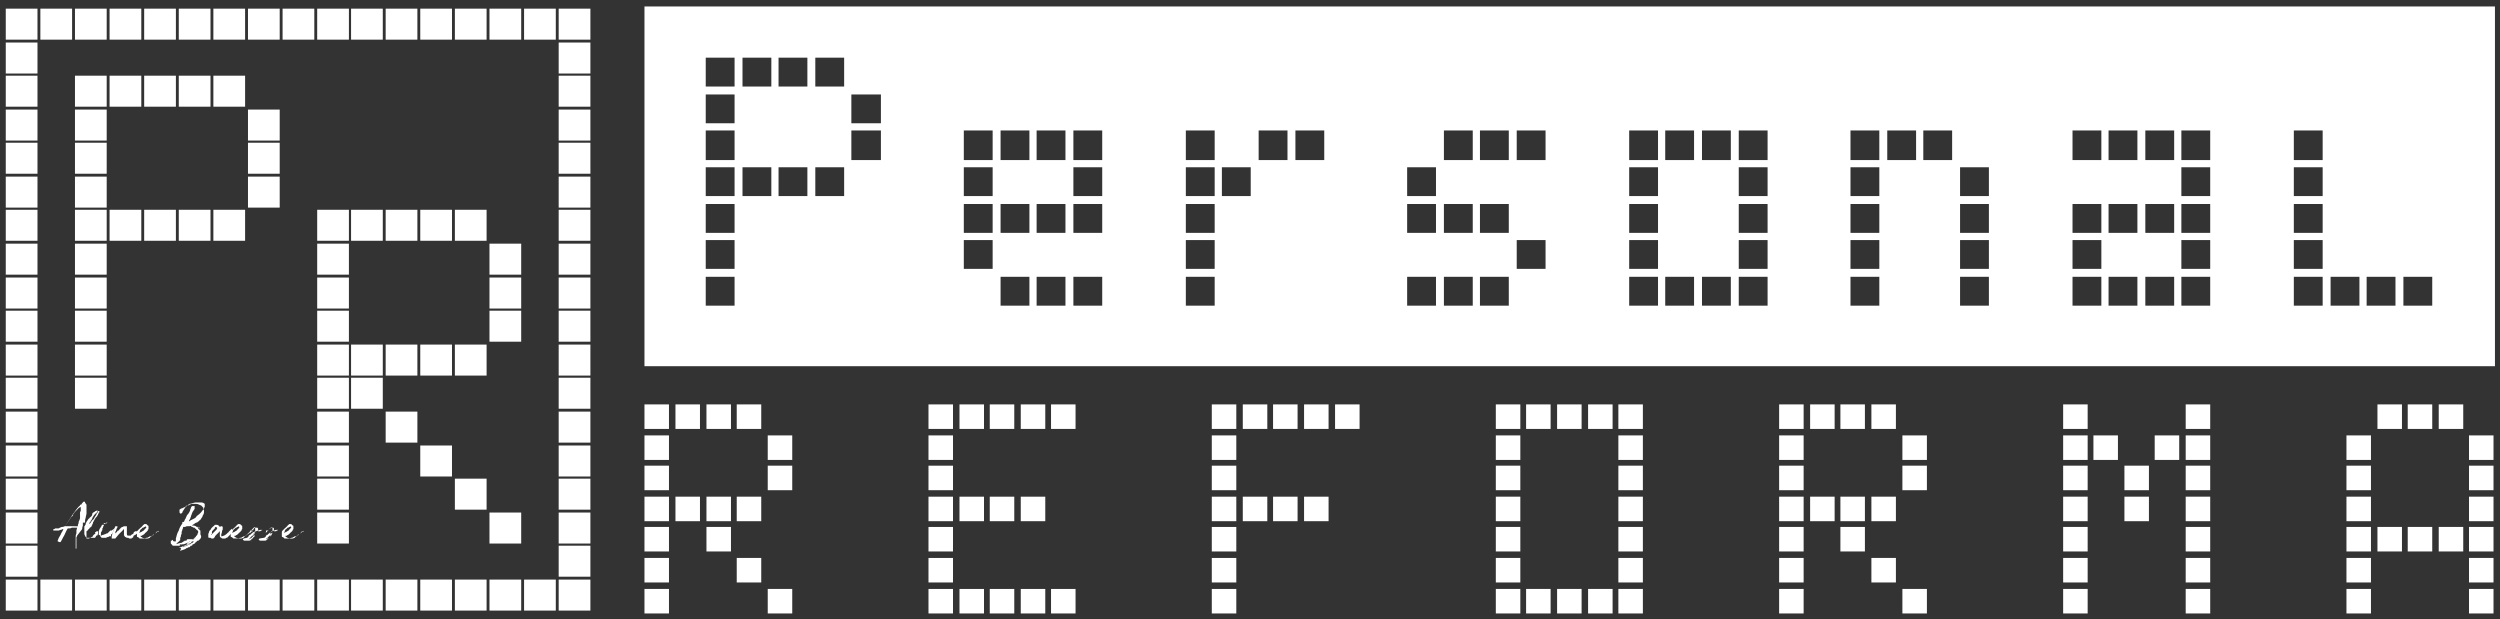 <?xml version="1.0" encoding="utf-8"?>
<!-- Generator: Adobe Illustrator 23.0.1, SVG Export Plug-In . SVG Version: 6.00 Build 0)  -->
<svg version="1.1" id="Camada_3" xmlns="http://www.w3.org/2000/svg" xmlns:xlink="http://www.w3.org/1999/xlink" x="0px" y="0px"
	 viewBox="0 0 346.8 85.9" style="enable-background:new 0 0 346.8 85.9;" xml:space="preserve">
<rect x="0" y="0" width="346.8" height="85.9" fill="#333333" stroke="none"/>
<style type="text/css">
	.st0{fill:#FFFFFF;}
	.st1{fill:none;}
</style>
<g>
	<g>
		<path class="st0" d="M89.4,0.9v49.9h256.7V0.9H89.4z M101.9,42.4h-4v-4h4V42.4z M101.9,37.3h-4v-4h4V37.3z M101.9,32.3h-4v-4h4
			V32.3z M101.9,27.2h-4v-4h4V27.2z M101.9,22.2h-4v-4.1h4V22.2z M101.9,17.1h-4v-4h4V17.1z M101.9,12h-4V8h4V12z M107,27.2h-4v-4h4
			V27.2z M107,12h-4V8h4V12z M112,27.2h-4v-4h4V27.2z M112,12h-4V8h4V12z M117.1,27.2h-4v-4h4V27.2z M117.1,12h-4V8h4V12z
			 M122.2,22.2h-4.1v-4.1h4.1V22.2z M122.2,17.1h-4.1v-4h4.1V17.1z M137.7,37.3h-4v-4h4V37.3z M137.7,32.3h-4v-4h4V32.3z
			 M137.7,27.2h-4v-4h4V27.2z M137.7,22.2h-4v-4.1h4V22.2z M142.8,42.4h-4v-4h4V42.4z M142.8,32.3h-4v-4h4V32.3z M142.8,22.2h-4
			v-4.1h4V22.2z M147.8,42.4h-4v-4h4V42.4z M147.8,32.3h-4v-4h4V32.3z M147.8,22.2h-4v-4.1h4V22.2z M152.9,42.4h-4v-4h4V42.4z
			 M152.9,32.3h-4v-4h4V32.3z M152.9,27.2h-4v-4h4V27.2z M152.9,22.2h-4v-4.1h4V22.2z M168.5,42.4h-4v-4h4V42.4z M168.5,37.3h-4v-4
			h4V37.3z M168.5,32.3h-4v-4h4V32.3z M168.5,27.2h-4v-4h4V27.2z M168.5,22.2h-4v-4.1h4V22.2z M173.5,27.2h-4v-4h4V27.2z
			 M178.6,22.2h-4v-4.1h4V22.2z M183.7,22.2h-4v-4.1h4V22.2z M199.2,42.4h-4v-4h4V42.4z M199.2,32.3h-4v-4h4V32.3z M199.2,27.2h-4
			v-4h4V27.2z M204.3,42.4h-4v-4h4V42.4z M204.3,32.3h-4v-4h4V32.3z M204.3,22.2h-4v-4.1h4V22.2z M209.3,42.4h-4v-4h4V42.4z
			 M209.3,32.3h-4v-4h4V32.3z M209.3,22.2h-4v-4.1h4V22.2z M214.4,37.3h-4v-4h4V37.3z M214.4,22.2h-4v-4.1h4V22.2z M230,42.4h-4v-4
			h4V42.4z M230,37.3h-4v-4h4V37.3z M230,32.3h-4v-4h4V32.3z M230,27.2h-4v-4h4V27.2z M230,22.2h-4v-4.1h4V22.2z M235,42.4h-4v-4h4
			V42.4z M235,22.2h-4v-4.1h4V22.2z M240.1,42.4h-4v-4h4V42.4z M240.1,22.2h-4v-4.1h4V22.2z M245.2,42.4h-4v-4h4V42.4z M245.2,37.3
			h-4v-4h4V37.3z M245.2,32.3h-4v-4h4V32.3z M245.2,27.2h-4v-4h4V27.2z M245.2,22.2h-4v-4.1h4V22.2z M260.7,42.4h-4v-4h4V42.4z
			 M260.7,37.3h-4v-4h4V37.3z M260.7,32.3h-4v-4h4V32.3z M260.7,27.2h-4v-4h4V27.2z M260.7,22.2h-4v-4.1h4V22.2z M265.8,22.2h-4
			v-4.1h4V22.2z M270.8,22.2h-4v-4.1h4V22.2z M275.9,42.4h-4v-4h4V42.4z M275.9,37.3h-4v-4h4V37.3z M275.9,32.3h-4v-4h4V32.3z
			 M275.9,27.2h-4v-4h4V27.2z M291.5,42.4h-4v-4h4V42.4z M291.5,37.3h-4v-4h4V37.3z M291.5,32.3h-4v-4h4V32.3z M291.5,22.2h-4v-4.1
			h4V22.2z M296.5,42.4h-4v-4h4V42.4z M296.5,32.3h-4v-4h4V32.3z M296.5,22.2h-4v-4.1h4V22.2z M301.6,42.4h-4v-4h4V42.4z
			 M301.6,32.3h-4v-4h4V32.3z M301.6,22.2h-4v-4.1h4V22.2z M306.6,42.4h-4v-4h4V42.4z M306.6,37.3h-4v-4h4V37.3z M306.6,32.3h-4v-4
			h4V32.3z M306.6,27.2h-4v-4h4V27.2z M306.6,22.2h-4v-4.1h4V22.2z M322.2,42.4h-4v-4h4V42.4z M322.2,37.3h-4v-4h4V37.3z
			 M322.2,32.3h-4v-4h4V32.3z M322.2,27.2h-4v-4h4V27.2z M322.2,22.2h-4v-4.1h4V22.2z M327.3,42.4h-4v-4h4V42.4z M332.3,42.4h-4v-4
			h4V42.4z M337.4,42.4h-4v-4h4V42.4z"/>
		<g>
			<g>
				<path class="st0" d="M89.4,59.5v-3.4h3.4v3.4H89.4z M89.4,63.8v-3.4h3.4v3.4H89.4z M89.4,68v-3.4h3.4V68H89.4z M89.4,72.3v-3.4
					h3.4v3.4H89.4z M89.4,76.5v-3.4h3.4v3.4H89.4z M89.4,80.8v-3.4h3.4v3.4H89.4z M89.4,85.1v-3.4h3.4v3.4H89.4z M93.7,59.5v-3.4
					h3.4v3.4H93.7z M93.7,72.3v-3.4h3.4v3.4H93.7z M98,59.5v-3.4h3.4v3.4H98z M98,72.3v-3.4h3.4v3.4H98z M98,76.5v-3.4h3.4v3.4H98z
					 M102.2,59.5v-3.4h3.4v3.4H102.2z M102.2,72.3v-3.4h3.4v3.4H102.2z M102.2,80.8v-3.4h3.4v3.4H102.2z M106.5,63.8v-3.4h3.4v3.4
					H106.5z M106.5,68v-3.4h3.4V68H106.5z M106.5,85.1v-3.4h3.4v3.4H106.5z"/>
				<path class="st0" d="M128.8,59.5v-3.4h3.4v3.4H128.8z M128.8,63.8v-3.4h3.4v3.4H128.8z M128.8,68v-3.4h3.4V68H128.8z
					 M128.8,72.3v-3.4h3.4v3.4H128.8z M128.8,76.5v-3.4h3.4v3.4H128.8z M128.8,80.8v-3.4h3.4v3.4H128.8z M128.8,85.1v-3.4h3.4v3.4
					H128.8z M133.1,59.5v-3.4h3.4v3.4H133.1z M133.1,72.3v-3.4h3.4v3.4H133.1z M133.1,85.1v-3.4h3.4v3.4H133.1z M137.3,59.5v-3.4
					h3.4v3.4H137.3z M137.3,72.3v-3.4h3.4v3.4H137.3z M137.3,85.1v-3.4h3.4v3.4H137.3z M141.6,59.5v-3.4h3.4v3.4H141.6z M141.6,72.3
					v-3.4h3.4v3.4H141.6z M141.6,85.1v-3.4h3.4v3.4H141.6z M145.8,59.5v-3.4h3.4v3.4H145.8z M145.8,85.1v-3.4h3.4v3.4H145.8z"/>
				<path class="st0" d="M168.1,59.5v-3.4h3.4v3.4H168.1z M168.1,63.8v-3.4h3.4v3.4H168.1z M168.1,68v-3.4h3.4V68H168.1z
					 M168.1,72.3v-3.4h3.4v3.4H168.1z M168.1,76.5v-3.4h3.4v3.4H168.1z M168.1,80.8v-3.4h3.4v3.4H168.1z M168.1,85.1v-3.4h3.4v3.4
					H168.1z M172.4,59.5v-3.4h3.4v3.4H172.4z M172.4,72.3v-3.4h3.4v3.4H172.4z M176.6,59.5v-3.4h3.4v3.4H176.6z M176.6,72.3v-3.4
					h3.4v3.4H176.6z M180.9,59.5v-3.4h3.4v3.4H180.9z M180.9,72.3v-3.4h3.4v3.4H180.9z M185.2,59.5v-3.4h3.4v3.4H185.2z"/>
				<path class="st0" d="M207.5,59.5v-3.4h3.4v3.4H207.5z M207.5,63.8v-3.4h3.4v3.4H207.5z M207.5,68v-3.4h3.4V68H207.5z
					 M207.5,72.3v-3.4h3.4v3.4H207.5z M207.5,76.5v-3.4h3.4v3.4H207.5z M207.5,80.8v-3.4h3.4v3.4H207.5z M207.5,85.1v-3.4h3.4v3.4
					H207.5z M211.7,59.5v-3.4h3.4v3.4H211.7z M211.7,85.1v-3.4h3.4v3.4H211.7z M216,59.5v-3.4h3.4v3.4H216z M216,85.1v-3.4h3.4v3.4
					H216z M220.3,59.5v-3.4h3.4v3.4H220.3z M220.3,85.1v-3.4h3.4v3.4H220.3z M224.5,59.5v-3.4h3.4v3.4H224.5z M224.5,63.8v-3.4h3.4
					v3.4H224.5z M224.5,68v-3.4h3.4V68H224.5z M224.5,72.3v-3.4h3.4v3.4H224.5z M224.5,76.5v-3.4h3.4v3.4H224.5z M224.5,80.8v-3.4
					h3.4v3.4H224.5z M224.5,85.1v-3.4h3.4v3.4H224.5z"/>
				<path class="st0" d="M246.8,59.5v-3.4h3.4v3.4H246.8z M246.8,63.8v-3.4h3.4v3.4H246.8z M246.8,68v-3.4h3.4V68H246.8z
					 M246.8,72.3v-3.4h3.4v3.4H246.8z M246.8,76.5v-3.4h3.4v3.4H246.8z M246.8,80.8v-3.4h3.4v3.4H246.8z M246.8,85.1v-3.4h3.4v3.4
					H246.8z M251.1,59.5v-3.4h3.4v3.4H251.1z M251.1,72.3v-3.4h3.4v3.4H251.1z M255.3,59.5v-3.4h3.4v3.4H255.3z M255.3,72.3v-3.4
					h3.4v3.4H255.3z M255.3,76.5v-3.4h3.4v3.4H255.3z M259.6,59.5v-3.4h3.4v3.4H259.6z M259.6,72.3v-3.4h3.4v3.4H259.6z M259.6,80.8
					v-3.4h3.4v3.4H259.6z M263.9,63.8v-3.4h3.4v3.4H263.9z M263.9,68v-3.4h3.4V68H263.9z M263.9,85.1v-3.4h3.4v3.4H263.9z"/>
				<path class="st0" d="M286.2,59.5v-3.4h3.4v3.4H286.2z M286.2,63.8v-3.4h3.4v3.4H286.2z M286.2,68v-3.4h3.4V68H286.2z
					 M286.2,72.3v-3.4h3.4v3.4H286.2z M286.2,76.5v-3.4h3.4v3.4H286.2z M286.2,80.8v-3.4h3.4v3.4H286.2z M286.2,85.1v-3.4h3.4v3.4
					H286.2z M290.4,63.8v-3.4h3.4v3.4H290.4z M294.7,68v-3.4h3.4V68H294.7z M294.7,72.3v-3.4h3.4v3.4H294.7z M298.9,63.8v-3.4h3.4
					v3.4H298.9z M303.2,59.5v-3.4h3.4v3.4H303.2z M303.2,63.8v-3.4h3.4v3.4H303.2z M303.2,68v-3.4h3.4V68H303.2z M303.2,72.3v-3.4
					h3.4v3.4H303.2z M303.2,76.5v-3.4h3.4v3.4H303.2z M303.2,80.8v-3.4h3.4v3.4H303.2z M303.2,85.1v-3.4h3.4v3.4H303.2z"/>
				<path class="st0" d="M325.5,63.8v-3.4h3.4v3.4H325.5z M325.5,68v-3.4h3.4V68H325.5z M325.5,72.3v-3.4h3.4v3.4H325.5z
					 M325.5,76.5v-3.4h3.4v3.4H325.5z M325.5,80.8v-3.4h3.4v3.4H325.5z M325.5,85.1v-3.4h3.4v3.4H325.5z M329.8,59.5v-3.4h3.4v3.4
					H329.8z M329.8,76.5v-3.4h3.4v3.4H329.8z M334,59.5v-3.4h3.4v3.4H334z M334,76.5v-3.4h3.4v3.4H334z M338.3,59.5v-3.4h3.4v3.4
					H338.3z M338.3,76.5v-3.4h3.4v3.4H338.3z M342.5,63.8v-3.4h3.4v3.4H342.5z M342.5,68v-3.4h3.4V68H342.5z M342.5,72.3v-3.4h3.4
					v3.4H342.5z M342.5,76.5v-3.4h3.4v3.4H342.5z M342.5,80.8v-3.4h3.4v3.4H342.5z M342.5,85.1v-3.4h3.4v3.4H342.5z"/>
			</g>
		</g>
	</g>
	<g>
		<rect x="0.5" y="0.9" class="st1" width="81.8" height="84.2"/>
		<rect x="72.7" y="5.9" class="st1" width="4.4" height="4.3"/>
		<rect x="72.7" y="10.5" class="st1" width="4.4" height="4.3"/>
		<rect x="72.7" y="15.2" class="st1" width="4.4" height="4.3"/>
		<rect x="72.7" y="19.8" class="st1" width="4.4" height="4.3"/>
		<rect x="72.7" y="24.5" class="st1" width="4.4" height="4.3"/>
		<rect x="72.7" y="29.1" class="st1" width="4.4" height="4.3"/>
		<rect x="72.7" y="33.8" class="st1" width="4.4" height="4.3"/>
		<rect x="72.7" y="38.5" class="st1" width="4.4" height="4.3"/>
		<rect x="72.7" y="43.1" class="st1" width="4.4" height="4.3"/>
		<rect x="72.7" y="47.8" class="st1" width="4.4" height="4.3"/>
		<rect x="72.7" y="52.4" class="st1" width="4.4" height="4.3"/>
		<rect x="72.7" y="57.1" class="st1" width="4.4" height="4.3"/>
		<rect x="72.7" y="61.8" class="st1" width="4.4" height="4.3"/>
		<rect x="72.7" y="66.4" class="st1" width="4.4" height="4.3"/>
		<rect x="72.7" y="71.1" class="st1" width="4.4" height="4.3"/>
		<rect x="72.7" y="75.7" class="st1" width="4.4" height="4.3"/>
		<rect x="67.9" y="5.9" class="st1" width="4.4" height="4.3"/>
		<rect x="67.9" y="10.5" class="st1" width="4.4" height="4.3"/>
		<rect x="67.9" y="15.2" class="st1" width="4.4" height="4.3"/>
		<rect x="67.9" y="19.8" class="st1" width="4.4" height="4.3"/>
		<rect x="67.9" y="24.5" class="st1" width="4.4" height="4.3"/>
		<rect x="67.9" y="29.1" class="st1" width="4.4" height="4.3"/>
		<rect x="67.9" y="47.8" class="st1" width="4.4" height="4.3"/>
		<rect x="67.9" y="52.4" class="st1" width="4.4" height="4.3"/>
		<rect x="67.9" y="57.1" class="st1" width="4.4" height="4.3"/>
		<rect x="67.9" y="61.8" class="st1" width="4.4" height="4.3"/>
		<rect x="67.9" y="66.4" class="st1" width="4.4" height="4.3"/>
		<rect x="67.9" y="75.7" class="st1" width="4.4" height="4.3"/>
		<rect x="63.1" y="5.9" class="st1" width="4.4" height="4.3"/>
		<rect x="63.1" y="10.5" class="st1" width="4.4" height="4.3"/>
		<rect x="63.1" y="15.2" class="st1" width="4.4" height="4.3"/>
		<rect x="63.1" y="19.8" class="st1" width="4.4" height="4.3"/>
		<rect x="63.1" y="24.5" class="st1" width="4.4" height="4.3"/>
		<rect x="63.1" y="33.8" class="st1" width="4.4" height="4.3"/>
		<rect x="63.1" y="38.5" class="st1" width="4.4" height="4.3"/>
		<rect x="63.1" y="43.1" class="st1" width="4.4" height="4.3"/>
		<rect x="63.1" y="52.4" class="st1" width="4.4" height="4.3"/>
		<rect x="63.1" y="57.1" class="st1" width="4.4" height="4.3"/>
		<rect x="63.1" y="61.8" class="st1" width="4.4" height="4.3"/>
		<rect x="63.1" y="71.1" class="st1" width="4.4" height="4.3"/>
		<rect x="63.1" y="75.7" class="st1" width="4.4" height="4.3"/>
		<rect x="58.3" y="5.9" class="st1" width="4.4" height="4.3"/>
		<rect x="58.3" y="10.5" class="st1" width="4.4" height="4.3"/>
		<rect x="58.3" y="15.2" class="st1" width="4.4" height="4.3"/>
		<rect x="58.3" y="19.8" class="st1" width="4.4" height="4.3"/>
		<rect x="58.3" y="24.5" class="st1" width="4.4" height="4.3"/>
		<rect x="58.3" y="33.8" class="st1" width="4.4" height="4.3"/>
		<rect x="58.3" y="38.5" class="st1" width="4.4" height="4.3"/>
		<rect x="58.3" y="43.1" class="st1" width="4.4" height="4.3"/>
		<rect x="58.3" y="52.4" class="st1" width="4.4" height="4.3"/>
		<rect x="58.3" y="57.1" class="st1" width="4.4" height="4.3"/>
		<rect x="58.3" y="66.4" class="st1" width="4.4" height="4.3"/>
		<rect x="58.3" y="71.1" class="st1" width="4.4" height="4.3"/>
		<rect x="58.3" y="75.7" class="st1" width="4.4" height="4.3"/>
		<rect x="53.5" y="5.9" class="st1" width="4.4" height="4.3"/>
		<rect x="53.5" y="10.5" class="st1" width="4.4" height="4.3"/>
		<rect x="53.5" y="15.2" class="st1" width="4.4" height="4.3"/>
		<rect x="53.5" y="19.8" class="st1" width="4.4" height="4.3"/>
		<rect x="53.5" y="24.5" class="st1" width="4.4" height="4.3"/>
		<rect x="53.5" y="33.8" class="st1" width="4.4" height="4.3"/>
		<rect x="53.5" y="38.5" class="st1" width="4.4" height="4.3"/>
		<rect x="53.5" y="43.1" class="st1" width="4.4" height="4.3"/>
		<rect x="53.5" y="52.4" class="st1" width="4.4" height="4.3"/>
		<rect x="53.5" y="61.8" class="st1" width="4.4" height="4.3"/>
		<rect x="53.5" y="66.4" class="st1" width="4.4" height="4.3"/>
		<rect x="53.5" y="71.1" class="st1" width="4.4" height="4.3"/>
		<rect x="53.5" y="75.7" class="st1" width="4.4" height="4.3"/>
		<rect x="48.7" y="5.9" class="st1" width="4.4" height="4.3"/>
		<rect x="48.7" y="10.5" class="st1" width="4.4" height="4.3"/>
		<rect x="48.7" y="15.2" class="st1" width="4.4" height="4.3"/>
		<rect x="48.7" y="19.8" class="st1" width="4.4" height="4.3"/>
		<rect x="48.7" y="24.5" class="st1" width="4.4" height="4.3"/>
		<rect x="48.7" y="33.8" class="st1" width="4.4" height="4.3"/>
		<rect x="48.7" y="38.5" class="st1" width="4.4" height="4.3"/>
		<rect x="48.7" y="43.1" class="st1" width="4.4" height="4.3"/>
		<rect x="48.7" y="57.1" class="st1" width="4.4" height="4.3"/>
		<rect x="48.7" y="61.8" class="st1" width="4.4" height="4.3"/>
		<rect x="48.7" y="66.4" class="st1" width="4.4" height="4.3"/>
		<rect x="48.7" y="71.1" class="st1" width="4.4" height="4.3"/>
		<rect x="48.7" y="75.7" class="st1" width="4.4" height="4.3"/>
		<rect x="44" y="5.9" class="st1" width="4.4" height="4.3"/>
		<rect x="44" y="10.5" class="st1" width="4.4" height="4.3"/>
		<rect x="44" y="15.2" class="st1" width="4.4" height="4.3"/>
		<rect x="44" y="19.8" class="st1" width="4.4" height="4.3"/>
		<rect x="44" y="24.5" class="st1" width="4.4" height="4.3"/>
		<rect x="44" y="75.7" class="st1" width="4.4" height="4.3"/>
		<rect x="39.2" y="5.9" class="st1" width="4.4" height="4.3"/>
		<rect x="39.2" y="10.5" class="st1" width="4.4" height="4.3"/>
		<rect x="39.2" y="15.2" class="st1" width="4.4" height="4.3"/>
		<rect x="39.2" y="19.8" class="st1" width="4.4" height="4.3"/>
		<rect x="39.2" y="24.5" class="st1" width="4.4" height="4.3"/>
		<rect x="39.2" y="29.1" class="st1" width="4.4" height="4.3"/>
		<rect x="39.2" y="33.8" class="st1" width="4.4" height="4.3"/>
		<rect x="39.2" y="38.5" class="st1" width="4.4" height="4.3"/>
		<rect x="39.2" y="43.1" class="st1" width="4.4" height="4.3"/>
		<rect x="39.2" y="47.8" class="st1" width="4.4" height="4.3"/>
		<rect x="39.2" y="52.4" class="st1" width="4.4" height="4.3"/>
		<rect x="39.2" y="57.1" class="st1" width="4.4" height="4.3"/>
		<rect x="39.2" y="61.8" class="st1" width="4.4" height="4.3"/>
		<rect x="39.2" y="66.4" class="st1" width="4.4" height="4.3"/>
		<rect x="39.2" y="71.1" class="st1" width="4.4" height="4.3"/>
		<rect x="39.2" y="75.7" class="st1" width="4.4" height="4.3"/>
		<rect x="34.4" y="5.9" class="st1" width="4.4" height="4.3"/>
		<rect x="34.4" y="10.5" class="st1" width="4.4" height="4.3"/>
		<rect x="34.4" y="29.1" class="st1" width="4.4" height="4.3"/>
		<rect x="34.4" y="33.8" class="st1" width="4.4" height="4.3"/>
		<rect x="34.4" y="38.5" class="st1" width="4.4" height="4.3"/>
		<rect x="34.4" y="43.1" class="st1" width="4.4" height="4.3"/>
		<rect x="34.4" y="47.8" class="st1" width="4.4" height="4.3"/>
		<rect x="34.4" y="52.4" class="st1" width="4.4" height="4.3"/>
		<rect x="34.4" y="57.1" class="st1" width="4.4" height="4.3"/>
		<rect x="34.4" y="61.8" class="st1" width="4.4" height="4.3"/>
		<rect x="34.4" y="66.4" class="st1" width="4.4" height="4.3"/>
		<rect x="34.4" y="71.1" class="st1" width="4.4" height="4.3"/>
		<rect x="34.4" y="75.7" class="st1" width="4.4" height="4.3"/>
		<rect x="29.6" y="5.9" class="st1" width="4.4" height="4.3"/>
		<rect x="29.6" y="15.2" class="st1" width="4.4" height="4.3"/>
		<rect x="29.6" y="19.8" class="st1" width="4.4" height="4.3"/>
		<rect x="29.6" y="24.5" class="st1" width="4.4" height="4.3"/>
		<rect x="29.6" y="33.8" class="st1" width="4.4" height="4.3"/>
		<rect x="29.6" y="38.5" class="st1" width="4.4" height="4.3"/>
		<rect x="29.6" y="43.1" class="st1" width="4.4" height="4.3"/>
		<rect x="29.6" y="47.8" class="st1" width="4.4" height="4.3"/>
		<rect x="29.6" y="52.4" class="st1" width="4.4" height="4.3"/>
		<rect x="29.6" y="57.1" class="st1" width="4.4" height="4.3"/>
		<rect x="29.6" y="61.8" class="st1" width="4.4" height="4.3"/>
		<rect x="29.6" y="66.4" class="st1" width="4.4" height="4.3"/>
		<rect x="29.6" y="71.1" class="st1" width="4.4" height="4.3"/>
		<rect x="29.6" y="75.7" class="st1" width="4.4" height="4.3"/>
		<rect x="24.8" y="5.9" class="st1" width="4.4" height="4.3"/>
		<rect x="24.8" y="15.2" class="st1" width="4.4" height="4.3"/>
		<rect x="24.8" y="19.8" class="st1" width="4.4" height="4.3"/>
		<rect x="24.8" y="24.5" class="st1" width="4.4" height="4.3"/>
		<rect x="24.8" y="33.8" class="st1" width="4.4" height="4.3"/>
		<rect x="24.8" y="38.5" class="st1" width="4.4" height="4.3"/>
		<rect x="24.8" y="43.1" class="st1" width="4.4" height="4.3"/>
		<rect x="24.8" y="47.8" class="st1" width="4.4" height="4.3"/>
		<rect x="24.8" y="52.4" class="st1" width="4.4" height="4.3"/>
		<rect x="24.8" y="57.1" class="st1" width="4.4" height="4.3"/>
		<rect x="24.8" y="61.8" class="st1" width="4.4" height="4.3"/>
		<rect x="24.8" y="66.4" class="st1" width="4.4" height="4.3"/>
		<rect x="24.8" y="71.1" class="st1" width="4.4" height="4.3"/>
		<rect x="24.8" y="75.7" class="st1" width="4.4" height="4.3"/>
		<rect x="20" y="5.9" class="st1" width="4.4" height="4.3"/>
		<rect x="20" y="15.2" class="st1" width="4.4" height="4.3"/>
		<rect x="20" y="19.8" class="st1" width="4.4" height="4.3"/>
		<rect x="20" y="24.5" class="st1" width="4.4" height="4.3"/>
		<rect x="20" y="33.8" class="st1" width="4.4" height="4.3"/>
		<rect x="20" y="38.5" class="st1" width="4.4" height="4.3"/>
		<rect x="20" y="43.1" class="st1" width="4.4" height="4.3"/>
		<rect x="20" y="47.8" class="st1" width="4.4" height="4.3"/>
		<rect x="20" y="52.4" class="st1" width="4.4" height="4.3"/>
		<rect x="20" y="57.1" class="st1" width="4.4" height="4.3"/>
		<rect x="20" y="61.8" class="st1" width="4.4" height="4.3"/>
		<rect x="20" y="66.4" class="st1" width="4.4" height="4.3"/>
		<rect x="20" y="71.1" class="st1" width="4.4" height="4.3"/>
		<rect x="20" y="75.7" class="st1" width="4.4" height="4.3"/>
		<rect x="15.2" y="5.9" class="st1" width="4.4" height="4.3"/>
		<rect x="15.2" y="15.2" class="st1" width="4.4" height="4.3"/>
		<rect x="15.2" y="19.8" class="st1" width="4.4" height="4.3"/>
		<rect x="15.2" y="24.5" class="st1" width="4.4" height="4.3"/>
		<rect x="15.2" y="33.8" class="st1" width="4.4" height="4.3"/>
		<rect x="15.2" y="38.5" class="st1" width="4.4" height="4.3"/>
		<rect x="15.2" y="43.1" class="st1" width="4.4" height="4.3"/>
		<rect x="15.2" y="47.8" class="st1" width="4.4" height="4.3"/>
		<rect x="15.2" y="52.4" class="st1" width="4.4" height="4.3"/>
		<rect x="15.2" y="57.1" class="st1" width="4.4" height="4.3"/>
		<rect x="15.2" y="61.8" class="st1" width="4.4" height="4.3"/>
		<rect x="15.2" y="66.4" class="st1" width="4.4" height="4.3"/>
		<rect x="15.2" y="71.1" class="st1" width="4.4" height="4.3"/>
		<rect x="15.2" y="75.7" class="st1" width="4.4" height="4.3"/>
		<rect x="10.4" y="5.9" class="st1" width="4.4" height="4.3"/>
		<rect x="10.4" y="57.1" class="st1" width="4.4" height="4.3"/>
		<rect x="10.4" y="61.8" class="st1" width="4.4" height="4.3"/>
		<rect x="10.4" y="66.4" class="st1" width="4.4" height="4.3"/>
		<rect x="10.4" y="71.1" class="st1" width="4.4" height="4.3"/>
		<rect x="10.4" y="75.7" class="st1" width="4.4" height="4.3"/>
		<rect x="5.6" y="5.9" class="st1" width="4.4" height="4.3"/>
		<rect x="5.6" y="10.5" class="st1" width="4.4" height="4.3"/>
		<rect x="5.6" y="15.2" class="st1" width="4.4" height="4.3"/>
		<rect x="5.6" y="19.8" class="st1" width="4.4" height="4.3"/>
		<rect x="5.6" y="24.5" class="st1" width="4.4" height="4.3"/>
		<rect x="5.6" y="29.1" class="st1" width="4.4" height="4.3"/>
		<rect x="5.6" y="33.8" class="st1" width="4.4" height="4.3"/>
		<rect x="5.6" y="38.5" class="st1" width="4.4" height="4.3"/>
		<rect x="5.6" y="43.1" class="st1" width="4.4" height="4.3"/>
		<rect x="5.6" y="47.8" class="st1" width="4.4" height="4.3"/>
		<rect x="5.6" y="52.4" class="st1" width="4.4" height="4.3"/>
		<rect x="5.6" y="57.1" class="st1" width="4.4" height="4.3"/>
		<rect x="5.6" y="61.8" class="st1" width="4.4" height="4.3"/>
		<rect x="5.6" y="66.4" class="st1" width="4.4" height="4.3"/>
		<rect x="5.6" y="71.1" class="st1" width="4.4" height="4.3"/>
		<rect x="5.6" y="75.7" class="st1" width="4.4" height="4.3"/>
		<g>
			<rect x="67.9" y="33.8" class="st0" width="4.4" height="4.3"/>
			<rect x="67.9" y="38.5" class="st0" width="4.4" height="4.3"/>
			<rect x="67.9" y="43.1" class="st0" width="4.4" height="4.3"/>
			<rect x="67.9" y="71.1" class="st0" width="4.4" height="4.3"/>
			<rect x="63.1" y="29.1" class="st0" width="4.4" height="4.3"/>
			<rect x="63.1" y="47.8" class="st0" width="4.4" height="4.3"/>
			<rect x="63.1" y="66.4" class="st0" width="4.4" height="4.3"/>
			<rect x="58.3" y="29.1" class="st0" width="4.4" height="4.3"/>
			<rect x="58.3" y="47.8" class="st0" width="4.4" height="4.3"/>
			<rect x="58.3" y="61.8" class="st0" width="4.4" height="4.3"/>
			<rect x="53.5" y="29.1" class="st0" width="4.4" height="4.3"/>
			<rect x="53.5" y="47.8" class="st0" width="4.4" height="4.3"/>
			<rect x="53.5" y="57.1" class="st0" width="4.4" height="4.3"/>
			<rect x="48.7" y="29.1" class="st0" width="4.4" height="4.3"/>
			<rect x="48.7" y="47.8" class="st0" width="4.4" height="4.3"/>
			<rect x="48.7" y="52.4" class="st0" width="4.4" height="4.3"/>
			<rect x="44" y="29.1" class="st0" width="4.4" height="4.3"/>
			<rect x="44" y="33.8" class="st0" width="4.4" height="4.3"/>
			<rect x="44" y="38.5" class="st0" width="4.4" height="4.3"/>
			<rect x="44" y="43.1" class="st0" width="4.4" height="4.3"/>
			<rect x="44" y="47.8" class="st0" width="4.4" height="4.3"/>
			<rect x="44" y="52.4" class="st0" width="4.4" height="4.3"/>
			<rect x="44" y="57.1" class="st0" width="4.4" height="4.3"/>
			<rect x="44" y="61.8" class="st0" width="4.4" height="4.3"/>
			<rect x="44" y="66.4" class="st0" width="4.4" height="4.3"/>
			<rect x="44" y="71.1" class="st0" width="4.4" height="4.3"/>
			<rect x="34.4" y="15.2" class="st0" width="4.4" height="4.3"/>
			<rect x="34.4" y="19.8" class="st0" width="4.4" height="4.3"/>
			<rect x="34.4" y="24.5" class="st0" width="4.4" height="4.3"/>
			<rect x="29.6" y="10.5" class="st0" width="4.4" height="4.3"/>
			<rect x="29.6" y="29.1" class="st0" width="4.4" height="4.3"/>
			<rect x="24.8" y="10.5" class="st0" width="4.4" height="4.3"/>
			<rect x="24.8" y="29.1" class="st0" width="4.4" height="4.3"/>
			<rect x="20" y="10.5" class="st0" width="4.4" height="4.3"/>
			<rect x="20" y="29.1" class="st0" width="4.4" height="4.3"/>
			<rect x="15.2" y="10.5" class="st0" width="4.4" height="4.3"/>
			<rect x="15.2" y="29.1" class="st0" width="4.4" height="4.3"/>
			<rect x="10.4" y="10.5" class="st0" width="4.4" height="4.3"/>
			<rect x="10.4" y="15.2" class="st0" width="4.4" height="4.3"/>
			<rect x="10.4" y="19.8" class="st0" width="4.4" height="4.3"/>
			<rect x="10.4" y="24.5" class="st0" width="4.4" height="4.3"/>
			<rect x="10.4" y="29.1" class="st0" width="4.4" height="4.3"/>
			<rect x="10.4" y="33.8" class="st0" width="4.4" height="4.3"/>
			<rect x="10.4" y="38.5" class="st0" width="4.4" height="4.3"/>
			<rect x="10.4" y="43.1" class="st0" width="4.4" height="4.3"/>
			<rect x="10.4" y="47.8" class="st0" width="4.4" height="4.3"/>
			<rect x="10.4" y="52.4" class="st0" width="4.4" height="4.3"/>
			<rect x="0.8" y="1.2" class="st0" width="4.4" height="4.3"/>
			<rect x="0.8" y="5.9" class="st0" width="4.4" height="4.3"/>
			<rect x="0.8" y="10.5" class="st0" width="4.4" height="4.3"/>
			<rect x="0.8" y="15.2" class="st0" width="4.4" height="4.3"/>
			<rect x="0.8" y="19.8" class="st0" width="4.4" height="4.3"/>
			<rect x="0.8" y="24.5" class="st0" width="4.4" height="4.3"/>
			<rect x="0.8" y="29.1" class="st0" width="4.4" height="4.3"/>
			<rect x="0.8" y="33.8" class="st0" width="4.4" height="4.3"/>
			<rect x="0.8" y="38.5" class="st0" width="4.4" height="4.3"/>
			<rect x="0.8" y="43.1" class="st0" width="4.4" height="4.3"/>
			<rect x="0.8" y="47.8" class="st0" width="4.4" height="4.3"/>
			<rect x="0.8" y="52.4" class="st0" width="4.4" height="4.3"/>
			<rect x="0.8" y="57.1" class="st0" width="4.4" height="4.3"/>
			<rect x="0.8" y="61.8" class="st0" width="4.4" height="4.3"/>
			<rect x="0.8" y="66.4" class="st0" width="4.4" height="4.3"/>
			<rect x="0.8" y="71.1" class="st0" width="4.4" height="4.3"/>
			<rect x="0.8" y="75.7" class="st0" width="4.4" height="4.3"/>
			<rect x="77.5" y="5.9" class="st0" width="4.4" height="4.3"/>
			<rect x="77.5" y="10.5" class="st0" width="4.4" height="4.3"/>
			<rect x="77.5" y="15.2" class="st0" width="4.4" height="4.3"/>
			<rect x="77.5" y="19.8" class="st0" width="4.4" height="4.3"/>
			<rect x="77.5" y="24.5" class="st0" width="4.4" height="4.3"/>
			<rect x="77.5" y="29.1" class="st0" width="4.4" height="4.3"/>
			<rect x="77.5" y="33.8" class="st0" width="4.4" height="4.3"/>
			<rect x="77.5" y="38.5" class="st0" width="4.4" height="4.3"/>
			<rect x="77.5" y="43.1" class="st0" width="4.4" height="4.3"/>
			<rect x="77.5" y="47.8" class="st0" width="4.4" height="4.3"/>
			<rect x="77.5" y="52.4" class="st0" width="4.4" height="4.3"/>
			<rect x="77.5" y="57.1" class="st0" width="4.4" height="4.3"/>
			<rect x="77.5" y="61.8" class="st0" width="4.4" height="4.3"/>
			<rect x="77.5" y="66.4" class="st0" width="4.4" height="4.3"/>
			<rect x="77.5" y="71.1" class="st0" width="4.4" height="4.3"/>
			<rect x="77.5" y="75.7" class="st0" width="4.4" height="4.3"/>
			<rect x="0.8" y="80.4" class="st0" width="4.4" height="4.3"/>
			<rect x="5.6" y="1.2" class="st0" width="4.4" height="4.3"/>
			<rect x="10.4" y="1.2" class="st0" width="4.4" height="4.3"/>
			<rect x="15.2" y="1.2" class="st0" width="4.4" height="4.3"/>
			<rect x="20" y="1.2" class="st0" width="4.4" height="4.3"/>
			<rect x="24.8" y="1.2" class="st0" width="4.4" height="4.3"/>
			<rect x="29.6" y="1.2" class="st0" width="4.4" height="4.3"/>
			<rect x="34.4" y="1.2" class="st0" width="4.4" height="4.3"/>
			<rect x="39.2" y="1.2" class="st0" width="4.4" height="4.3"/>
			<rect x="44" y="1.2" class="st0" width="4.4" height="4.3"/>
			<rect x="48.7" y="1.2" class="st0" width="4.4" height="4.3"/>
			<rect x="53.5" y="1.2" class="st0" width="4.4" height="4.3"/>
			<rect x="58.3" y="1.2" class="st0" width="4.4" height="4.3"/>
			<rect x="63.1" y="1.2" class="st0" width="4.4" height="4.3"/>
			<rect x="67.9" y="1.2" class="st0" width="4.4" height="4.3"/>
			<rect x="72.7" y="1.2" class="st0" width="4.4" height="4.3"/>
			<rect x="77.5" y="1.2" class="st0" width="4.4" height="4.3"/>
			<rect x="5.6" y="80.4" class="st0" width="4.4" height="4.3"/>
			<rect x="10.4" y="80.4" class="st0" width="4.4" height="4.3"/>
			<rect x="15.2" y="80.4" class="st0" width="4.4" height="4.3"/>
			<rect x="20" y="80.4" class="st0" width="4.4" height="4.3"/>
			<rect x="24.8" y="80.4" class="st0" width="4.4" height="4.3"/>
			<rect x="29.6" y="80.4" class="st0" width="4.4" height="4.3"/>
			<rect x="34.4" y="80.4" class="st0" width="4.4" height="4.3"/>
			<rect x="39.2" y="80.4" class="st0" width="4.4" height="4.3"/>
			<rect x="44" y="80.4" class="st0" width="4.4" height="4.3"/>
			<rect x="48.7" y="80.4" class="st0" width="4.4" height="4.3"/>
			<rect x="53.5" y="80.4" class="st0" width="4.4" height="4.3"/>
			<rect x="58.3" y="80.4" class="st0" width="4.4" height="4.3"/>
			<rect x="63.1" y="80.4" class="st0" width="4.4" height="4.3"/>
			<rect x="67.9" y="80.4" class="st0" width="4.4" height="4.3"/>
			<rect x="72.7" y="80.4" class="st0" width="4.4" height="4.3"/>
			<rect x="77.5" y="80.4" class="st0" width="4.4" height="4.3"/>
		</g>
		<g>
			<g>
				<path class="st0" d="M10.7,74.3C10.7,74.4,10.7,74.4,10.7,74.3C10.7,74.4,10.7,74.4,10.7,74.3c0,0.1,0,0.1-0.1,0.2
					c0,0,0,0,0,0.1c0,0,0,0,0,0c0,0,0,0,0,0c0,0,0,0,0,0c0,0,0,0,0,0c0,0,0,0,0,0s0,0,0,0c0,0,0,0.1,0,0.1c0,0,0,0.1,0,0.1
					c0,0,0,0,0,0c0,0,0,0,0,0.1c0,0,0,0,0,0.1l0,0c0,0.1,0,0.1,0,0.2c0,0,0,0.1,0,0.1c0,0,0,0.1,0,0.1c0,0,0,0.1,0,0.1c0,0,0,0,0,0
					s0,0,0,0h0v0.1h0l0,0l0,0.1h0v0c0,0,0,0,0,0c0,0,0,0.1,0,0.1c0,0.1,0,0.1,0,0.1c0,0,0,0,0,0c0,0,0,0,0-0.1V76c0,0,0,0,0,0
					c0,0,0,0,0,0c0,0,0,0,0,0c0,0,0,0,0,0c0,0,0,0,0,0.1c0,0,0,0,0,0c0,0,0,0,0,0c0,0,0,0,0,0c0,0,0,0,0,0c0,0,0,0,0,0
					c0,0,0,0-0.1,0c0,0,0,0,0,0c0,0,0,0,0,0c0,0,0,0,0,0c0,0,0-0.1,0-0.1c0,0,0,0,0-0.1c0,0,0-0.1,0-0.1c0,0,0,0,0-0.1
					c0-0.1,0-0.2,0-0.3c0-0.1,0-0.1,0-0.1c0,0,0-0.1,0-0.1c0,0,0-0.1,0-0.3c0,0,0,0,0-0.1c0,0,0-0.1,0-0.1c0,0,0,0,0,0c0,0,0,0,0,0
					c0,0,0,0,0,0c0,0,0,0,0,0c0-0.1,0-0.2,0-0.3c0-0.1,0-0.2,0.1-0.4c0,0,0,0,0,0c0,0,0,0,0,0c0,0,0,0,0,0c0,0,0,0,0,0
					c0-0.1,0-0.2,0-0.4c0-0.1,0.1-0.3,0.1-0.4l0,0c0,0,0,0,0,0c0,0,0,0,0,0c0,0,0,0,0,0c0,0,0,0,0,0c0,0,0,0,0,0v0c0,0-0.1,0-0.2,0
					c-0.1,0-0.1,0-0.2,0c0,0,0,0,0.1,0c0,0,0,0,0,0c0,0,0,0,0,0c0,0,0,0,0,0c0,0,0,0,0,0c0,0,0,0,0,0c0,0,0,0,0,0c0,0,0,0-0.1,0
					c0,0,0,0,0,0c0,0,0,0,0,0c0,0-0.1,0-0.1,0c0,0-0.1,0-0.1,0c0,0,0,0,0,0c0,0,0,0,0,0c0,0,0,0,0,0c0,0,0,0-0.1,0l0,0
					c-0.1,0-0.2,0.1-0.3,0.1c-0.1,0-0.2,0-0.3,0c-0.2,0.3-0.3,0.6-0.5,1c-0.2,0.3-0.3,0.6-0.5,0.9c0,0-0.1,0-0.1,0c0,0-0.1,0-0.1,0
					c0,0-0.1,0-0.1-0.1c0,0-0.1,0-0.1,0c0,0,0,0,0-0.1c0.1-0.3,0.2-0.5,0.4-0.8c0.1-0.3,0.3-0.5,0.4-0.8c0,0,0,0,0,0c0,0,0,0,0,0
					l0,0c-0.1,0-0.2,0-0.3,0.1c-0.1,0-0.2,0-0.3,0.1c-0.1,0-0.1,0-0.2,0s-0.1,0-0.2,0c0,0-0.1,0-0.1,0c0,0,0,0-0.1,0c0,0,0,0-0.1,0
					c0,0,0,0-0.1,0c0,0,0,0,0,0c0,0,0,0,0,0c0-0.1,0-0.1,0-0.1c0,0,0-0.1,0-0.1c0,0,0,0,0.1,0c0.1,0,0.1-0.1,0.2-0.1s0.1,0,0.2,0
					c0.1,0,0.1,0,0.2,0c0.1,0,0.1,0,0.2-0.1c0.1,0,0.2-0.1,0.3-0.1c0.1,0,0.2,0,0.4-0.1c0,0,0,0,0,0c0,0,0,0,0,0c0,0,0,0,0.1,0
					c0,0,0,0,0-0.1c0.3-0.5,0.6-0.9,0.9-1.4c0.3-0.4,0.6-0.9,1-1.3c0.1,0,0.1-0.1,0.1-0.1c0-0.1,0.1-0.1,0.2-0.1c0,0,0,0,0-0.1
					c0,0,0.1,0,0.1-0.1c0,0,0.1-0.1,0.1-0.1c0,0,0.1-0.1,0.1-0.1c0,0,0.1,0,0.1,0c0.1,0,0.1,0,0.1,0.1c0,0.1,0.1,0.1,0.1,0.2
					c0,0,0.1,0.1,0.1,0.1c0,0,0,0.1,0,0.2c0,0,0,0.1,0,0.1s0,0.1,0,0.1c0,0,0,0.1,0,0.1c0,0,0,0.1,0,0.1c0,0,0,0,0,0c0,0,0,0,0,0
					c0,0,0,0.1,0,0.1c0,0,0,0.1,0,0.1c0,0,0,0.1,0,0.1c0,0,0,0.1,0,0.1c0,0,0,0.1,0,0.1c0,0,0,0.1,0,0.1c0,0.2-0.1,0.4-0.1,0.5
					c0,0.2-0.1,0.3-0.1,0.5c0,0,0,0,0,0c0,0,0,0,0,0c0,0,0,0,0,0c0,0,0,0,0,0.1c0,0,0,0,0,0c0,0,0,0,0,0c0,0,0,0,0,0c0,0,0,0,0,0
					c0,0,0,0,0,0c0,0,0,0.1,0,0.1c0,0,0,0.1,0,0.1c0,0,0,0,0,0c0,0,0,0,0,0c0.1,0,0.2,0,0.3,0c0.1,0,0.2,0,0.3,0c0,0,0,0-0.1,0
					c0,0,0,0-0.1,0l0.1,0c0,0,0,0,0,0c0,0,0,0-0.1,0c0,0,0,0,0.1,0c0,0-0.1,0-0.1,0c-0.1,0-0.1,0-0.1,0c0,0,0,0,0,0c0,0,0,0,0,0
					c0,0-0.1,0-0.1,0c0,0-0.1,0-0.1,0c0,0,0.1,0,0.1,0c0,0,0.1,0,0.1,0c0,0-0.1,0-0.1,0c0,0-0.1,0-0.1,0c0,0,0,0,0,0c0,0,0,0-0.1,0
					c0,0,0,0,0,0c0,0,0,0,0,0c0.1,0,0.2,0,0.2,0c0.1,0,0.2,0,0.2,0c0,0,0,0-0.1,0c0,0,0,0-0.1,0c0,0,0,0,0,0c0,0,0,0,0,0
					c0,0,0,0,0,0c0,0,0,0,0,0c0,0,0,0,0,0c0,0,0,0,0,0c-0.1,0-0.1,0-0.2,0c-0.1,0-0.1,0-0.2,0c0,0,0,0,0,0l-0.1,0c0,0,0,0,0,0
					c0,0,0,0,0,0c0,0,0,0,0,0c0,0,0,0,0,0c0,0,0,0,0,0c0,0,0,0,0,0c0,0,0,0,0,0c0,0,0,0,0,0l0,0v0v0c0,0,0,0,0,0c0,0,0,0,0,0v0h0v0
					c0,0,0,0,0,0l0,0c0,0,0,0,0,0c0,0,0,0,0,0c0,0,0,0,0,0c0,0,0,0,0,0c0,0,0,0,0,0c0,0,0,0,0-0.1c0,0,0,0,0,0c0,0,0,0.1,0,0.1
					c0,0,0,0.1,0,0.1c0,0,0,0.1,0,0.1c0,0,0,0.1,0,0.2c0,0.1-0.1,0.2-0.1,0.5C10.7,74.3,10.7,74.3,10.7,74.3L10.7,74.3z M10.2,73
					C10.2,73,10.2,73,10.2,73C10.1,73,10.2,72.9,10.2,73L10.2,73c0.1,0,0.1,0,0.1,0c0,0,0,0,0.1,0c0,0,0,0,0,0c0,0,0.1,0,0.1,0
					c0,0,0.1,0,0.1,0c0,0,0,0,0,0c0,0,0,0,0,0c0,0,0,0,0.1,0c0,0,0,0,0.1,0c0-0.1,0-0.3,0.1-0.4c0-0.1,0-0.3,0.1-0.4l0.1-0.3
					c0,0,0,0,0,0c0,0,0,0,0,0l0,0c0,0,0,0,0-0.1c0,0,0,0,0-0.1c0,0,0-0.1,0-0.1c0-0.1,0-0.1,0-0.1c0,0,0-0.1,0-0.1c0,0,0,0,0-0.1
					l0-0.2c0-0.1,0-0.1,0.1-0.2c0,0,0-0.1,0-0.1c0,0,0,0,0-0.1c0-0.1,0-0.1,0-0.2c0,0,0-0.1,0-0.2c-0.1,0.1-0.1,0.1-0.2,0.1
					c0,0-0.1,0.1-0.2,0.2c-0.1,0.1-0.2,0.2-0.3,0.3c-0.1,0.1-0.2,0.2-0.3,0.4c-0.1,0.1-0.1,0.1-0.1,0.2c0,0.1-0.1,0.1-0.2,0.2
					c0,0,0,0,0,0c0,0,0,0,0,0c-0.1,0.2-0.3,0.4-0.4,0.6c-0.1,0.2-0.3,0.4-0.4,0.6c0,0,0,0,0,0.1c0,0,0,0,0,0c0,0,0.1,0,0.1,0l0,0
					c0.1,0,0.2,0,0.2,0c0.1,0,0.1,0,0.2,0c0,0,0,0,0,0c0,0,0,0,0,0c0,0,0,0,0,0h0l0,0c0.1,0,0.2,0,0.2,0C10,73,10,73,10.2,73
					C10.1,73,10.1,73,10.2,73C10.1,73,10.1,73,10.2,73L10.2,73z M9.5,73.1C9.5,73,9.5,73,9.5,73.1C9.5,73,9.5,73,9.5,73.1L9.5,73.1
					C9.5,73,9.5,73,9.5,73.1L9.5,73.1L9.5,73.1z M9.5,73C9.5,73,9.5,73,9.5,73L9.5,73L9.5,73C9.5,73,9.5,73,9.5,73
					C9.5,73,9.5,73,9.5,73L9.5,73z M9.6,73.4C9.6,73.4,9.6,73.4,9.6,73.4C9.6,73.4,9.6,73.4,9.6,73.4C9.6,73.4,9.6,73.4,9.6,73.4z
					 M9.6,73C9.6,73,9.6,73,9.6,73C9.7,73,9.7,73,9.6,73C9.7,73,9.7,73,9.6,73L9.6,73z M9.9,73.3C9.9,73.3,9.9,73.3,9.9,73.3
					C9.9,73.3,9.9,73.3,9.9,73.3C9.9,73.3,9.9,73.3,9.9,73.3L9.9,73.3L9.9,73.3C9.9,73.3,9.9,73.3,9.9,73.3L9.9,73.3L9.9,73.3z
					 M9.9,73.3C9.9,73.3,9.9,73.3,9.9,73.3C9.9,73.3,9.9,73.3,9.9,73.3C9.9,73.3,9.9,73.3,9.9,73.3L9.9,73.3L9.9,73.3
					C9.9,73.3,9.9,73.3,9.9,73.3L9.9,73.3L9.9,73.3z M10,73.3C10,73.3,10,73.3,10,73.3C10,73.3,10,73.3,10,73.3z M10.2,73.1
					C10.2,73.1,10.2,73.1,10.2,73.1C10.3,73.1,10.3,73.1,10.2,73.1L10.2,73.1C10.3,73.1,10.3,73.1,10.2,73.1L10.2,73.1L10.2,73.1
					C10.2,73.1,10.2,73.1,10.2,73.1z M10.2,73.1C10.2,73.1,10.2,73.1,10.2,73.1C10.3,73.1,10.3,73.1,10.2,73.1L10.2,73.1
					C10.3,73.1,10.3,73.1,10.2,73.1L10.2,73.1L10.2,73.1C10.2,73.1,10.2,73.1,10.2,73.1z M10.3,73.3L10.3,73.3L10.3,73.3L10.3,73.3
					C10.3,73.3,10.3,73.3,10.3,73.3C10.3,73.3,10.3,73.3,10.3,73.3L10.3,73.3c-0.1,0-0.1,0-0.1,0l0,0h0
					C10.2,73.3,10.2,73.3,10.3,73.3C10.3,73.3,10.3,73.3,10.3,73.3C10.3,73.3,10.3,73.3,10.3,73.3L10.3,73.3L10.3,73.3L10.3,73.3z
					 M10.2,73.3C10.2,73.3,10.2,73.3,10.2,73.3C10.3,73.3,10.3,73.3,10.2,73.3C10.3,73.3,10.3,73.3,10.2,73.3l0.1,0l0.1,0h0h0h0h0
					C10.3,73.3,10.3,73.3,10.2,73.3C10.3,73.3,10.3,73.3,10.2,73.3L10.2,73.3C10.3,73.3,10.3,73.3,10.2,73.3L10.2,73.3L10.2,73.3z
					 M10.3,73.1L10.3,73.1L10.3,73.1L10.3,73.1l0.1,0l0,0h0h0c0,0,0,0,0,0L10.3,73.1C10.4,73.1,10.3,73.1,10.3,73.1
					C10.3,73.1,10.3,73.1,10.3,73.1L10.3,73.1L10.3,73.1C10.3,73.1,10.3,73.1,10.3,73.1C10.3,73.1,10.3,73.1,10.3,73.1L10.3,73.1z
					 M10.3,73.1L10.3,73.1L10.3,73.1L10.3,73.1l0.1,0l0,0h0h0c0,0,0,0,0,0L10.3,73.1C10.4,73.1,10.3,73.1,10.3,73.1
					C10.3,73.1,10.3,73.1,10.3,73.1L10.3,73.1L10.3,73.1C10.3,73.1,10.3,73.1,10.3,73.1C10.3,73.1,10.3,73.1,10.3,73.1L10.3,73.1z
					 M10.3,73.1L10.3,73.1L10.3,73.1L10.3,73.1L10.3,73.1L10.3,73.1L10.3,73.1L10.3,73.1L10.3,73.1L10.3,73.1L10.3,73.1L10.3,73.1
					L10.3,73.1z M10.3,73.1L10.3,73.1L10.3,73.1L10.3,73.1L10.3,73.1L10.3,73.1L10.3,73.1L10.3,73.1L10.3,73.1L10.3,73.1L10.3,73.1
					L10.3,73.1L10.3,73.1z M10.4,73.2C10.4,73.2,10.4,73.2,10.4,73.2L10.4,73.2L10.4,73.2C10.4,73.1,10.4,73.1,10.4,73.2L10.4,73.2
					L10.4,73.2z M10.4,73.1L10.4,73.1L10.4,73.1C10.4,73.2,10.4,73.2,10.4,73.1L10.4,73.1L10.4,73.1C10.4,73.1,10.4,73.1,10.4,73.1z
					 M10.4,75.1C10.4,75.2,10.4,75.2,10.4,75.1c0,0.1,0,0.1,0,0.1C10.4,75.2,10.4,75.2,10.4,75.1C10.4,75.2,10.4,75.1,10.4,75.1z
					 M10.4,74.9L10.4,74.9L10.4,74.9L10.4,74.9C10.4,75,10.4,75,10.4,74.9L10.4,74.9L10.4,74.9L10.4,74.9L10.4,74.9
					C10.4,74.9,10.4,74.9,10.4,74.9L10.4,74.9z M10.4,74.9L10.4,74.9L10.4,74.9L10.4,74.9C10.4,75,10.4,75,10.4,74.9L10.4,74.9
					L10.4,74.9L10.4,74.9L10.4,74.9C10.4,74.9,10.4,74.9,10.4,74.9L10.4,74.9z M10.5,73.1L10.5,73.1L10.5,73.1L10.5,73.1L10.5,73.1
					C10.5,73.1,10.5,73.1,10.5,73.1C10.5,73.1,10.5,73.1,10.5,73.1L10.5,73.1L10.5,73.1L10.5,73.1L10.5,73.1L10.5,73.1
					C10.5,73.1,10.5,73.1,10.5,73.1L10.5,73.1L10.5,73.1L10.5,73.1L10.5,73.1L10.5,73.1C10.5,73.1,10.5,73.1,10.5,73.1L10.5,73.1
					L10.5,73.1L10.5,73.1z M10.5,73.1L10.5,73.1L10.5,73.1L10.5,73.1L10.5,73.1C10.5,73.1,10.5,73.1,10.5,73.1
					C10.5,73.1,10.5,73.1,10.5,73.1L10.5,73.1L10.5,73.1L10.5,73.1L10.5,73.1L10.5,73.1C10.5,73.1,10.5,73.1,10.5,73.1L10.5,73.1
					L10.5,73.1L10.5,73.1L10.5,73.1L10.5,73.1C10.5,73.1,10.5,73.1,10.5,73.1L10.5,73.1L10.5,73.1L10.5,73.1z M10.5,75.3
					C10.4,75.3,10.4,75.3,10.5,75.3C10.5,75.3,10.5,75.3,10.5,75.3C10.5,75.3,10.5,75.3,10.5,75.3z M10.5,75.1
					C10.5,75.2,10.5,75.2,10.5,75.1c0,0.1,0,0.1,0,0.1C10.5,75.2,10.5,75.2,10.5,75.1C10.5,75.2,10.5,75.1,10.5,75.1z M10.5,73.3
					C10.5,73.3,10.5,73.3,10.5,73.3C10.5,73.2,10.5,73.2,10.5,73.3C10.5,73.2,10.5,73.2,10.5,73.3C10.5,73.2,10.5,73.2,10.5,73.3z
					 M10.5,75.8C10.5,75.8,10.5,75.8,10.5,75.8C10.5,75.8,10.5,75.8,10.5,75.8C10.5,75.8,10.5,75.8,10.5,75.8z M10.5,75
					C10.5,75,10.5,75.1,10.5,75c0,0.1,0,0.1,0,0.1c0,0,0,0,0,0C10.5,75.1,10.5,75.1,10.5,75C10.5,75.1,10.5,75.1,10.5,75
					C10.5,75,10.5,75,10.5,75z M10.6,74.7L10.6,74.7C10.6,74.7,10.6,74.7,10.6,74.7L10.6,74.7L10.6,74.7L10.6,74.7L10.6,74.7
					L10.6,74.7z M10.6,74.7C10.6,74.7,10.6,74.7,10.6,74.7L10.6,74.7L10.6,74.7L10.6,74.7L10.6,74.7L10.6,74.7L10.6,74.7z
					 M10.6,74.7C10.6,74.8,10.6,74.8,10.6,74.7c0,0.1,0,0.1,0,0.2C10.6,74.9,10.6,74.9,10.6,74.7C10.6,74.8,10.6,74.8,10.6,74.7z
					 M10.6,74.5C10.6,74.6,10.6,74.6,10.6,74.5c0,0.1,0,0.1,0,0.1C10.6,74.6,10.6,74.6,10.6,74.5C10.6,74.6,10.6,74.6,10.6,74.5z
					 M10.6,75.9C10.6,75.9,10.6,75.9,10.6,75.9C10.6,75.9,10.6,75.9,10.6,75.9C10.6,75.9,10.6,75.9,10.6,75.9
					C10.6,75.9,10.6,75.9,10.6,75.9C10.6,75.9,10.6,75.9,10.6,75.9z M10.6,76L10.6,76C10.6,76,10.6,76,10.6,76z M10.6,75.8
					L10.6,75.8L10.6,75.8z M10.6,76L10.6,76L10.6,76L10.6,76z M10.9,73.1C10.9,73.1,10.9,73.1,10.9,73.1L10.9,73.1
					C10.9,73.1,10.9,73.1,10.9,73.1L10.9,73.1L10.9,73.1L10.9,73.1C11,73,11,73,10.9,73.1C11,73,11,73,10.9,73.1L10.9,73.1
					L10.9,73.1L10.9,73.1L10.9,73.1L10.9,73.1L10.9,73.1z M10.9,73.1C10.9,73.1,10.9,73.1,10.9,73.1L10.9,73.1
					C10.9,73.1,10.9,73.1,10.9,73.1L10.9,73.1L10.9,73.1L10.9,73.1C11,73,11,73,10.9,73.1C11,73,11,73,10.9,73.1L10.9,73.1
					L10.9,73.1L10.9,73.1L10.9,73.1L10.9,73.1L10.9,73.1z M10.9,72.8L10.9,72.8L10.9,72.8L10.9,72.8L10.9,72.8L10.9,72.8L10.9,72.8
					L10.9,72.8L10.9,72.8z M10.9,72.8L10.9,72.8L10.9,72.8L10.9,72.8L10.9,72.8L10.9,72.8L10.9,72.8L10.9,72.8L10.9,72.8z
					 M10.9,73.1C10.9,73.2,10.9,73.2,10.9,73.1L10.9,73.1C10.9,73.2,10.9,73.2,10.9,73.1C10.9,73.2,10.9,73.2,10.9,73.1L10.9,73.1
					L10.9,73.1L10.9,73.1L10.9,73.1C10.9,73.2,10.9,73.2,10.9,73.1L10.9,73.1L10.9,73.1z M10.9,73.2C10.9,73.2,10.9,73.2,10.9,73.2
					C10.9,73.2,10.9,73.2,10.9,73.2L10.9,73.2L10.9,73.2L10.9,73.2L10.9,73.2C10.9,73.2,10.9,73.2,10.9,73.2L10.9,73.2L10.9,73.2
					L10.9,73.2C10.9,73.2,10.9,73.2,10.9,73.2L10.9,73.2z M10.9,73.4C10.9,73.5,10.9,73.5,10.9,73.4C10.9,73.5,10.9,73.4,10.9,73.4
					C10.9,73.4,10.9,73.4,10.9,73.4z M11,73.3C10.9,73.4,10.9,73.4,11,73.3C10.9,73.4,10.9,73.4,11,73.3L11,73.3z M10.9,73.3
					L10.9,73.3L10.9,73.3L10.9,73.3z M11.1,73.1C11.1,73.2,11,73.2,11.1,73.1C11,73.1,11.1,73.1,11.1,73.1z M11.1,73.2
					C11.1,73.2,11.1,73.2,11.1,73.2C11.1,73.2,11,73.2,11.1,73.2C11,73.2,11.1,73.2,11.1,73.2z M11.1,70.2
					C11.1,70.2,11.1,70.2,11.1,70.2C11.1,70.2,11.1,70.2,11.1,70.2L11.1,70.2L11.1,70.2L11.1,70.2L11.1,70.2z M11.1,70.2
					C11.1,70.2,11.1,70.2,11.1,70.2C11.1,70.2,11.1,70.2,11.1,70.2L11.1,70.2L11.1,70.2L11.1,70.2L11.1,70.2z M11.1,73.1
					C11.2,73.1,11.2,73.1,11.1,73.1c0.1,0,0.1,0,0.1,0C11.2,73.2,11.2,73.2,11.1,73.1C11.2,73.2,11.1,73.2,11.1,73.1
					C11.1,73.2,11.1,73.2,11.1,73.1C11.1,73.1,11.1,73.1,11.1,73.1z M11.3,73C11.3,73,11.3,73,11.3,73C11.3,73,11.3,73,11.3,73
					C11.3,73,11.3,73,11.3,73C11.3,73,11.3,73,11.3,73z M11.3,73.1C11.3,73.1,11.3,73.1,11.3,73.1C11.3,73.1,11.3,73.1,11.3,73.1
					C11.3,73.1,11.3,73.1,11.3,73.1C11.3,73.1,11.3,73.1,11.3,73.1z"/>
				<path class="st0" d="M13.3,74.5C13.3,74.6,13.3,74.6,13.3,74.5C13.3,74.5,13.3,74.5,13.3,74.5C13.3,74.6,13.3,74.6,13.3,74.5
					c-0.1,0-0.1,0-0.1,0.1c0,0,0,0-0.1,0c0,0,0,0,0,0c0,0,0,0,0,0c0,0,0,0,0,0c0,0,0,0-0.1,0c0,0-0.1,0-0.1,0c0,0-0.1,0-0.1,0
					c0,0-0.1,0-0.1,0c0,0-0.1,0-0.1,0c0,0-0.1,0-0.1,0c-0.1,0-0.1,0-0.2,0c-0.1,0-0.2,0-0.2,0c0,0,0,0,0,0c0,0,0,0,0,0c0,0,0,0,0,0
					s0,0,0,0c0,0,0,0,0,0c0,0,0,0,0,0c0,0,0,0,0,0c0,0,0,0-0.1,0c-0.1-0.1-0.2-0.2-0.2-0.3c-0.1-0.1-0.1-0.2-0.1-0.4c0,0,0,0,0,0
					c0,0,0,0,0,0v-0.3c0,0,0,0,0,0c0,0,0,0,0,0l0-0.2c0,0,0,0,0,0c0,0,0,0,0,0l0,0c0,0,0,0,0,0c0,0,0,0,0,0c0,0,0,0,0,0l0-0.1
					c0,0,0,0,0,0c0,0,0,0,0,0c0,0,0,0,0,0c0,0,0,0,0-0.1c0,0,0,0,0-0.1h0c0,0,0,0,0,0c0,0,0,0,0,0c0-0.1,0-0.1,0.1-0.2
					c0-0.1,0.1-0.1,0.1-0.2c0,0,0,0,0-0.1c0,0,0,0,0,0c0,0,0,0,0,0v0v0c0-0.1,0.1-0.1,0.1-0.2c0.1-0.1,0.1-0.2,0.2-0.3c0,0,0,0,0,0
					c0,0,0,0,0,0c0,0,0-0.1,0.1-0.1c0-0.1,0.1-0.1,0.1-0.1c0,0,0-0.1,0.1-0.1c0,0,0-0.1,0.1-0.1c0.1-0.1,0.2-0.2,0.2-0.4
					s0.2-0.2,0.3-0.3c0,0,0.1,0,0.1-0.1c0,0,0.1,0,0.1,0c0.1-0.1,0.2-0.1,0.3,0c0,0,0.1,0,0.1,0c0,0,0.1,0,0.1,0.1c0,0,0,0,0,0
					c0,0,0,0,0,0c0,0,0,0,0,0c0,0,0,0,0,0c0,0,0,0,0,0c0,0,0,0,0,0c0,0,0,0.1-0.1,0.1l0,0.1l-0.1,0.1c0,0,0,0.1,0,0.1
					c0,0,0,0.1-0.1,0.1c0,0.1-0.1,0.2-0.2,0.3c-0.1,0.1-0.1,0.2-0.2,0.3c0,0.1-0.1,0.1-0.1,0.2c0,0.1-0.1,0.1-0.1,0.2c0,0,0,0,0,0
					c0,0,0,0,0,0.1c-0.1,0.1-0.1,0.1-0.1,0.2c0,0.1-0.1,0.1-0.1,0.2c0,0,0,0.1-0.1,0.1c0,0,0,0-0.1,0.1c0,0,0,0,0,0c0,0,0,0,0,0
					c0,0-0.1,0-0.1,0.1c0,0,0,0.1-0.1,0.1c0,0,0,0,0,0c0,0,0,0,0,0c0,0-0.1,0.1-0.1,0.1c0,0.1-0.1,0.1-0.2,0.2c0,0,0,0,0,0v0.1
					c0,0.1,0,0.2,0,0.3c0,0.1,0,0.3,0,0.4c0,0.1,0,0.1,0,0.1c0,0,0,0,0,0c0,0,0,0,0,0c0,0,0,0,0,0.1c0,0,0,0,0,0h0c0,0,0,0,0,0
					c0.1,0,0.2,0,0.2,0c0,0,0.1,0,0.1,0c0.1,0,0.2-0.1,0.2-0.1c0.1,0,0.1-0.1,0.2-0.1c0,0,0,0,0,0h0v0c0,0,0,0,0,0c0,0,0,0,0,0
					c0,0,0,0,0,0h0l0,0c0.1,0,0.2-0.1,0.2-0.2c0.1-0.1,0.1-0.1,0.2-0.2c0,0,0,0,0,0c0,0,0,0,0,0c0,0,0,0,0,0c0,0,0,0,0,0
					c0,0,0.1,0,0.1-0.1c0,0,0.1,0,0-0.1c0,0,0,0,0,0c0,0,0,0,0,0c0,0,0,0,0-0.1c0,0,0,0,0,0c0,0,0,0,0,0c0,0,0,0,0.1,0c0,0,0,0,0,0
					c0,0,0,0,0,0c0,0,0,0,0,0c0,0,0,0,0,0c0,0,0.1-0.1,0.1-0.1c0,0,0.1,0,0.1,0c0,0,0,0,0,0c0,0,0,0,0,0c0,0,0,0,0,0c0,0,0,0,0,0
					c0,0,0,0,0.1,0c0,0,0,0.1,0,0.1c0,0,0,0,0,0s0,0,0,0c0,0,0,0,0,0c0,0,0,0.1,0,0.1c0,0,0,0,0,0c0,0,0,0,0,0c0,0,0,0,0,0
					c0,0,0,0,0,0v0c0,0,0,0,0,0c0,0,0,0,0,0c0,0,0,0,0,0c0,0,0,0,0,0c0,0,0,0,0,0c0,0,0,0,0,0c0,0,0,0,0,0c0,0,0,0,0,0v0v0
					c0,0,0,0,0,0c0,0,0,0,0,0c0,0,0,0,0,0c0,0,0,0,0,0c0,0,0,0,0,0c0,0,0,0,0,0c0,0,0,0,0,0.1c0,0,0,0,0,0.1c0,0,0,0,0,0
					c0,0,0,0,0,0c0,0,0,0-0.1,0.1l0,0c0,0,0,0,0,0c0,0,0,0,0,0c0,0,0,0,0,0c0,0,0,0.1-0.1,0.1l0,0v0c0,0,0,0,0,0c0,0,0,0,0,0
					c0,0,0,0,0,0c0,0,0,0,0,0c0,0,0,0,0,0c0,0,0,0,0,0c0,0,0,0,0,0c0,0-0.1,0-0.1,0.1C13.3,74.4,13.3,74.5,13.3,74.5
					C13.3,74.5,13.3,74.5,13.3,74.5C13.3,74.5,13.3,74.5,13.3,74.5z M11.7,73.4C11.7,73.4,11.6,73.4,11.7,73.4
					C11.6,73.4,11.6,73.4,11.7,73.4C11.6,73.4,11.6,73.4,11.7,73.4z M12.1,73.1c0.1-0.1,0.2-0.2,0.3-0.4c0.1-0.1,0.2-0.2,0.3-0.4
					c0,0,0,0,0,0c0,0,0.1-0.1,0.1-0.1c0,0,0-0.1,0.1-0.1c0.1-0.1,0.2-0.2,0.2-0.3c0.1-0.1,0.1-0.2,0.2-0.3c0-0.1,0.1-0.1,0.1-0.2
					c0-0.1,0.1-0.1,0.1-0.2c0.1,0,0.1-0.1,0.1-0.2c-0.1,0-0.1,0-0.1,0.1c0,0-0.1,0.1-0.1,0.1c0,0,0,0.1-0.1,0.1c0,0-0.1,0.1-0.1,0.1
					c-0.1,0.1-0.2,0.2-0.3,0.4c-0.1,0.1-0.1,0.3-0.2,0.4c0,0,0,0,0,0c0,0,0,0.1-0.1,0.1c0,0,0,0.1,0,0.1c0,0-0.1,0.1-0.1,0.1
					c0,0,0,0.1-0.1,0.1c0,0,0,0,0,0.1c0,0,0,0,0,0.1v0c0,0,0,0,0,0.1c0,0,0,0,0,0.1c0,0,0,0.1,0,0.1C12.1,73,12.1,73.1,12.1,73.1
					L12.1,73.1z M13.1,74.5C13.1,74.5,13.1,74.5,13.1,74.5C13.1,74.5,13.1,74.5,13.1,74.5C13.1,74.5,13.2,74.5,13.1,74.5
					C13.2,74.5,13.2,74.5,13.1,74.5c0.1-0.1,0.1-0.1,0.1-0.1c0,0,0,0,0,0c0,0,0,0,0,0c0,0,0,0,0,0c0,0-0.1,0-0.1,0
					C13.2,74.4,13.2,74.4,13.1,74.5L13.1,74.5L13.1,74.5C13.1,74.5,13.1,74.5,13.1,74.5C13.1,74.5,13.1,74.5,13.1,74.5
					C13.1,74.5,13.1,74.5,13.1,74.5C13.1,74.5,13.1,74.5,13.1,74.5C13.1,74.5,13.1,74.5,13.1,74.5z M13.1,74.5L13.1,74.5L13.1,74.5
					L13.1,74.5z M13.4,74.3C13.3,74.3,13.3,74.3,13.4,74.3C13.3,74.3,13.3,74.3,13.4,74.3C13.3,74.3,13.3,74.3,13.4,74.3z
					 M13.4,74.3C13.4,74.3,13.4,74.3,13.4,74.3L13.4,74.3C13.4,74.3,13.4,74.3,13.4,74.3C13.4,74.3,13.4,74.3,13.4,74.3
					C13.4,74.3,13.4,74.3,13.4,74.3C13.4,74.3,13.4,74.3,13.4,74.3C13.4,74.3,13.4,74.3,13.4,74.3z M13.4,74.3
					C13.4,74.3,13.4,74.3,13.4,74.3C13.4,74.3,13.4,74.3,13.4,74.3C13.4,74.3,13.4,74.3,13.4,74.3C13.4,74.3,13.4,74.3,13.4,74.3z
					 M13.5,74.3C13.5,74.3,13.5,74.3,13.5,74.3C13.5,74.3,13.5,74.3,13.5,74.3C13.5,74.3,13.5,74.3,13.5,74.3
					C13.5,74.3,13.5,74.3,13.5,74.3z M13.6,74.2C13.6,74.2,13.6,74.2,13.6,74.2C13.6,74.2,13.6,74.2,13.6,74.2
					C13.6,74.2,13.6,74.2,13.6,74.2C13.6,74.2,13.6,74.2,13.6,74.2c-0.1,0-0.1,0.1-0.1,0.1c0,0,0,0,0,0
					C13.5,74.3,13.6,74.2,13.6,74.2C13.6,74.2,13.6,74.2,13.6,74.2z M13.7,74.2C13.7,74.2,13.7,74.2,13.7,74.2
					C13.7,74.2,13.7,74.2,13.7,74.2C13.7,74.2,13.7,74.2,13.7,74.2z M13.7,73.8C13.7,73.8,13.7,73.8,13.7,73.8L13.7,73.8z M13.8,74
					C13.8,74,13.8,74,13.8,74C13.7,74,13.7,74,13.8,74C13.8,74,13.8,74,13.8,74C13.8,74,13.8,74,13.8,74z M13.9,73.9
					C13.9,73.9,13.9,73.9,13.9,73.9C13.9,73.9,13.9,73.9,13.9,73.9C14,73.9,14,73.9,13.9,73.9z M14,73.9L14,73.9L14,73.9L14,73.9
					L14,73.9z M14,74C14,74,14,74,14,74C14,74,14,74,14,74L14,74z"/>
				<path class="st0" d="M13.7,74.1C13.7,74.1,13.7,74.1,13.7,74.1C13.7,74.1,13.7,74.1,13.7,74.1c0-0.1,0-0.1,0-0.1c0,0,0,0,0-0.1
					c0,0,0,0,0,0s0,0,0,0c0,0,0,0,0-0.1c0,0,0,0,0-0.1c0-0.1,0.1-0.2,0.1-0.3c0.1-0.1,0.1-0.2,0.2-0.3c0,0,0-0.1,0.1-0.1
					c0,0,0-0.1,0-0.1h0c0,0,0-0.1,0.1-0.1c0.1,0,0.1,0,0.2,0c0,0,0,0,0,0c0,0,0,0,0,0.1c0,0,0,0,0,0c0,0,0,0,0,0
					c0,0.1-0.1,0.1-0.1,0.2c0,0.1,0,0.1-0.1,0.2c0,0,0,0,0,0c0,0,0,0,0,0c0,0,0,0,0,0.1s0,0.1,0,0.1c0,0.1-0.1,0.1-0.1,0.2
					c0,0.1-0.1,0.1-0.1,0.2c0,0.1,0,0.1,0,0.2c0,0.1,0,0.1,0,0.2c0.1,0,0.2-0.1,0.3-0.1c0.1,0,0.2-0.1,0.3-0.1l0.2-0.1l0.1,0
					l0.2-0.2l0.2-0.2c0,0,0,0,0.1,0c0,0,0.1,0,0.1,0c0,0,0.1-0.1,0.1-0.1s0.1,0,0.1-0.1c0,0,0,0,0,0c0,0,0,0,0,0l0.1,0
					c0,0,0,0,0.1-0.1c0,0,0.1,0,0.1-0.1c0,0,0,0,0,0c0,0,0,0,0,0c0,0,0,0,0,0c0,0,0,0,0,0c0,0,0,0,0,0c0,0,0,0,0,0s0,0,0,0
					c0,0,0,0,0,0c0,0,0,0,0,0c0,0,0,0,0,0c0,0,0,0,0,0c0,0,0,0,0,0c0,0,0,0,0,0c0,0,0,0,0,0s0,0,0,0c0,0,0,0,0,0c0,0,0,0,0,0
					c0,0,0,0,0,0c0,0,0,0,0,0c0,0,0,0,0,0c0,0,0,0,0,0c0,0,0,0,0,0.1c0,0,0,0,0,0c0,0,0,0,0,0c0,0,0,0,0,0c0,0,0,0,0,0.1
					c0,0,0,0,0,0c0,0,0,0,0,0c0,0,0,0-0.1,0c0,0-0.1,0-0.1,0.1L15.6,74c0,0,0,0-0.1,0.1c0,0-0.1,0-0.1,0.1l0,0c0,0,0,0,0,0
					c0,0,0,0,0,0c0,0,0,0,0,0c0,0,0,0,0,0h0c0,0,0,0,0,0.1c0,0,0,0.1-0.1,0.1v0c0,0,0,0,0,0c0,0,0,0,0,0h0c0,0,0,0,0,0c0,0,0,0,0,0
					c0,0,0,0,0,0c0,0,0,0,0,0c0,0,0,0,0,0c0,0,0,0,0,0c0,0,0,0,0,0c0,0,0,0,0,0l0,0c0,0,0,0,0,0c0,0,0,0-0.1,0c0,0,0,0,0,0
					c0,0,0,0,0,0c0,0,0,0,0,0c0,0,0,0,0,0c0,0,0,0-0.1,0c0,0,0,0.1-0.1,0.1c0,0-0.1,0-0.1,0c-0.1,0-0.1,0.1-0.2,0.1
					c-0.1,0-0.1,0-0.2,0c-0.1,0-0.1,0-0.2,0c0,0-0.1,0-0.1,0c0,0-0.1,0-0.1,0c0,0-0.1-0.1-0.1-0.1c0,0,0-0.1-0.1-0.1c0,0,0,0,0,0
					c0,0,0,0,0,0c0,0,0,0,0,0c0,0,0,0,0,0c0,0,0,0,0,0c0,0,0,0,0-0.1c0,0,0,0,0-0.1c0,0,0,0,0,0.1c0,0,0,0,0,0c0,0,0,0,0,0
					c0,0,0-0.1,0-0.1c0,0,0,0,0,0C13.7,74.3,13.7,74.2,13.7,74.1C13.7,74.2,13.7,74.2,13.7,74.1C13.7,74.2,13.7,74.2,13.7,74.1
					C13.7,74.2,13.7,74.2,13.7,74.1C13.7,74.2,13.7,74.1,13.7,74.1C13.7,74.1,13.7,74.1,13.7,74.1C13.7,74.1,13.7,74.1,13.7,74.1
					C13.7,74.1,13.7,74.1,13.7,74.1z M14.9,72.5C14.9,72.5,14.9,72.5,14.9,72.5C14.9,72.5,14.9,72.5,14.9,72.5c0,0-0.1,0.1-0.1,0.1
					c0,0,0,0-0.1,0c0,0,0,0-0.1,0.1c0,0,0,0,0,0c0,0,0,0,0,0c0,0,0,0,0,0c0,0-0.1,0-0.1,0c0,0-0.1,0-0.1,0c0,0,0-0.1,0-0.1
					c0,0,0-0.1,0.1,0c0,0,0,0,0,0c0,0,0,0,0,0c0.1,0,0.1,0,0.2,0C14.8,72.4,14.8,72.5,14.9,72.5C14.9,72.5,14.9,72.5,14.9,72.5z
					 M15.1,74.4C15.1,74.4,15.1,74.3,15.1,74.4C15.2,74.3,15.2,74.3,15.1,74.4L15.1,74.4z M15.9,73.7C15.9,73.7,15.9,73.7,15.9,73.7
					C15.8,73.7,15.9,73.7,15.9,73.7C15.9,73.7,15.9,73.7,15.9,73.7C15.9,73.7,15.9,73.7,15.9,73.7z M16,73.6
					C16,73.6,16,73.6,16,73.6L16,73.6z"/>
				<path class="st0" d="M18.9,74.1C18.9,74.1,18.9,74.1,18.9,74.1C18.9,74.1,18.9,74.1,18.9,74.1c-0.1,0.1-0.1,0.1-0.2,0.1
					c0,0,0,0-0.1,0.1c0,0,0,0,0,0s0,0,0,0c0,0-0.1,0-0.1,0.1s0,0.1,0,0.1c0,0,0,0-0.1,0.1c0,0-0.1,0-0.1,0c0,0,0,0,0,0s0,0,0,0
					c0,0,0,0,0,0c0,0,0,0,0,0v0c0,0,0,0,0,0c0,0,0,0,0,0c0,0,0,0,0,0c0,0,0,0,0,0c0,0,0,0,0,0c0,0,0,0,0,0.1c0,0,0,0-0.1,0
					c0,0,0.1-0.1,0.1-0.1c0,0-0.1,0-0.1,0.1c0,0,0,0,0,0c0,0,0,0,0,0c0,0,0,0,0,0h0c0,0,0,0,0,0c0,0,0,0,0,0c0,0,0,0,0,0
					c0,0,0,0,0,0c0,0,0,0,0,0c0,0,0,0,0,0c0,0,0,0,0,0c0,0,0,0,0,0c0,0,0,0,0,0c0,0,0,0-0.1,0c0,0,0,0,0,0c0,0,0,0,0,0c0,0,0,0,0,0
					c0,0,0,0,0,0c0,0,0,0,0,0c0,0,0,0,0,0c0,0-0.1,0-0.1,0c-0.1,0-0.1,0-0.2-0.1c-0.1,0-0.1,0-0.2,0c-0.1,0-0.1-0.1-0.2-0.1
					c0,0,0,0,0,0c0,0,0,0,0,0s0,0,0,0c0,0,0,0,0,0c0,0,0,0,0,0c0,0-0.1,0-0.1-0.1c0,0,0-0.1-0.1-0.1c0,0,0,0,0-0.1c0,0,0,0,0,0
					c0-0.1,0-0.3,0-0.4c0-0.1,0-0.3,0-0.4c0,0-0.1,0-0.1,0.1c0,0-0.1,0.1-0.1,0.1c-0.2,0.2-0.3,0.3-0.5,0.5
					c-0.2,0.2-0.3,0.4-0.5,0.6c0,0,0,0-0.1,0c0,0,0,0-0.1,0c0,0-0.1,0-0.1,0c0,0-0.1,0-0.1,0c0,0,0,0,0,0c0,0,0,0,0,0
					c-0.1,0-0.1,0-0.1,0c0,0,0,0,0-0.1c0,0,0,0,0-0.1c0,0,0,0,0-0.1c0,0,0,0,0,0c0,0,0,0,0,0c0.1-0.3,0.1-0.5,0.2-0.7
					c0.1-0.2,0.2-0.4,0.3-0.7c0,0,0.1,0,0.1,0c0,0,0.1,0,0.1,0s0.1,0,0.1,0c0,0,0,0,0,0c0,0,0,0,0,0c0,0.1,0,0.2-0.1,0.3
					c0,0.1-0.1,0.2-0.1,0.3c0,0.1-0.1,0.1-0.1,0.2C16,73.9,16,74,16,74c0,0,0,0,0,0c0,0,0,0,0,0c0.1-0.1,0.1-0.1,0.2-0.2
					c0.1-0.1,0.1-0.2,0.2-0.2c0.1,0,0.1-0.1,0.2-0.2c0.1-0.1,0.1-0.1,0.2-0.2c0.1-0.1,0.1-0.1,0.2-0.1c0.1,0,0.1-0.1,0.2-0.1
					c0,0,0.1,0,0.1,0s0.1,0,0.1,0c0,0,0.1,0,0.1,0c0,0,0.1,0,0.1,0v0c0,0,0,0,0,0c0,0,0,0,0,0.1c0,0,0,0.1,0,0.2c0,0.1,0,0.1,0,0.2
					c0,0,0,0,0,0c0,0,0,0.1,0,0.1c0,0.2,0,0.4,0,0.5c0,0.1,0.1,0.2,0.1,0.2c0.1,0,0.1,0,0.2,0c0,0,0.1,0,0.1,0c0,0,0.1,0,0.1,0
					c0,0,0.1,0,0.1-0.1c0,0,0,0,0,0c0,0,0,0,0,0c0,0,0.1,0,0.1-0.1c0,0,0.1,0,0.1,0c0,0,0,0,0,0c0,0,0,0,0,0c0,0,0,0,0,0
					c0,0,0,0,0,0c0,0,0,0,0,0c0,0,0,0,0,0c0,0,0,0,0,0c0,0,0,0,0,0c0,0,0,0,0,0c0,0,0,0,0,0c0,0,0,0,0,0c0,0,0.1,0,0.1-0.1
					s0,0,0-0.1c0,0,0.1,0,0.1-0.1c0,0,0.1,0,0.1-0.1c0,0,0,0,0.1,0c0,0,0,0,0.1,0c0,0,0,0,0,0c0,0,0,0,0.1,0c0,0,0,0,0,0
					c0,0,0,0,0,0c0,0,0,0,0,0c0,0,0.1,0,0.1,0c0,0,0.1,0,0.1-0.1c0,0,0,0,0,0c0,0,0,0,0,0s0,0,0,0c0,0,0,0,0,0c0,0,0,0,0,0
					c0,0,0,0,0,0c0,0,0,0,0,0c0,0,0,0,0,0c0,0,0,0,0,0c0,0,0,0,0,0c0,0,0,0,0,0c0,0,0,0,0.1,0c0,0,0,0.1,0,0.1c0,0,0,0,0,0
					c0,0,0,0,0,0c0,0,0,0,0,0.1c0,0,0,0.1-0.1,0.1L18.9,74.1z M18.2,74.5C18.2,74.5,18.2,74.5,18.2,74.5
					C18.2,74.6,18.2,74.6,18.2,74.5L18.2,74.5z M18.3,74.5L18.3,74.5L18.3,74.5C18.3,74.5,18.3,74.5,18.3,74.5
					C18.3,74.5,18.3,74.5,18.3,74.5z M18.3,74.5C18.3,74.5,18.3,74.5,18.3,74.5L18.3,74.5z M18.5,74.4L18.5,74.4
					C18.5,74.4,18.5,74.4,18.5,74.4z M18.8,74C18.9,74,18.9,74,18.8,74L18.8,74C18.9,74,18.9,74,18.8,74z M19.1,73.8
					C19.1,73.9,19.1,73.9,19.1,73.8C19.1,73.9,19.1,73.9,19.1,73.8C19.1,73.9,19.1,73.9,19.1,73.8z"/>
				<path class="st0" d="M21.7,73.8C21.7,73.8,21.7,73.9,21.7,73.8c-0.1,0.1-0.1,0.1-0.2,0.2c0,0,0,0-0.1,0.1c0,0-0.1,0-0.1,0.1l0,0
					l-0.1,0.1l-0.1,0l-0.1,0.1c-0.1,0.1-0.2,0.1-0.2,0.2c-0.1,0-0.2,0.1-0.3,0.1c0,0,0,0,0,0c0,0,0,0,0,0c0,0,0,0-0.1,0
					c0,0,0,0-0.1,0c0,0,0,0-0.1,0c0,0,0,0,0,0c0,0,0,0-0.1,0c0,0,0,0-0.1,0c0,0,0,0,0,0c0,0,0,0,0,0c0,0,0,0,0,0c0,0,0,0-0.1,0
					c0,0,0,0,0,0c0,0,0,0,0,0c0,0,0,0-0.1,0c0,0,0,0-0.1,0c0,0,0,0,0,0c0,0,0,0,0,0l0,0c-0.1,0-0.1,0-0.2,0c0,0,0,0,0,0c0,0,0,0,0,0
					c-0.1,0-0.1,0-0.1,0c0,0-0.1,0-0.1-0.1c-0.1,0-0.1-0.1-0.2-0.1s-0.1-0.1-0.1-0.1c0,0,0-0.1,0-0.1c0,0,0-0.1,0-0.1
					c0,0,0-0.1,0-0.1c0,0,0-0.1,0-0.1c0-0.1,0-0.1,0-0.2c0-0.1,0.1-0.2,0.1-0.2l0.2-0.2l0.1-0.1c0,0,0.1-0.1,0.1-0.1s0.1,0,0.1-0.1
					c0,0,0.1,0,0.1-0.1c0,0,0.1,0,0.1-0.1c0,0,0.1-0.1,0.1-0.1c0,0,0.1,0,0.1-0.1c0,0,0.1,0,0.1,0c0,0,0,0,0.1,0c0,0,0,0,0.1,0
					c0,0,0,0,0,0c0,0,0,0,0,0c0,0,0.1,0.1,0.1,0.1c0,0,0.1,0.1,0.1,0.1c0,0,0.1,0,0.1,0.1c0,0,0,0,0,0.1c0,0,0,0.1,0,0.1
					c0,0,0,0.1,0,0.1c0,0,0,0,0,0c0,0,0,0,0,0c0,0,0,0,0,0.1c0,0,0,0-0.1,0.1c0,0,0,0,0,0s0,0,0,0.1c0,0,0,0-0.1,0.1
					c0,0-0.1,0.1-0.1,0.1c0,0-0.1,0.1-0.1,0.1c0,0-0.1,0-0.1,0.1c0,0,0,0,0,0c0,0-0.1,0.1-0.1,0.1c-0.1,0-0.1,0.1-0.1,0.1
					c-0.1,0-0.1,0-0.2,0.1c-0.1,0-0.1,0.1-0.2,0c0,0,0,0,0,0c0,0,0,0,0,0c0,0,0,0,0,0.1c0,0,0,0,0,0c0,0,0.1,0.1,0.1,0.1
					c0.1,0,0.1,0.1,0.2,0.1c0.2,0.1,0.3,0.1,0.5,0c0.1,0,0.1,0,0.1,0c0,0,0.1,0,0.2-0.1c0.1,0,0.1-0.1,0.2-0.1l0.1,0c0,0,0,0,0,0
					c0,0,0,0,0,0c0,0,0,0,0,0c0,0,0,0,0,0l0.2-0.1c0.1,0,0.1-0.1,0.1-0.1c0,0,0.1-0.1,0.2-0.1c0,0,0,0,0,0c0,0,0,0,0.1-0.1
					c0,0,0.1,0,0.1-0.1c0,0,0,0,0.1,0l0.1-0.1c0.1,0,0.1-0.1,0.1-0.1c0,0,0.1,0,0.1-0.1c0,0,0,0,0,0.1c0,0,0,0,0,0
					c0,0,0,0.1-0.1,0.1C21.8,73.7,21.8,73.7,21.7,73.8C21.8,73.8,21.8,73.8,21.7,73.8C21.8,73.8,21.8,73.8,21.7,73.8z M20.2,73
					C20.2,73,20.2,73,20.2,73c-0.1,0.1-0.1,0.1-0.1,0.1c0,0,0,0,0,0c0,0,0,0,0,0c0,0,0,0,0,0l-0.1,0c0,0,0,0-0.1,0.1c0,0,0,0-0.1,0
					c0,0-0.1,0.1-0.1,0.1c0,0-0.1,0.1-0.1,0.1c-0.1,0-0.1,0.1-0.1,0.1c-0.1,0.1-0.1,0.1-0.1,0.2c0,0.1-0.1,0.1-0.1,0.2
					c0.1,0,0.2-0.1,0.3-0.1c0.1-0.1,0.2-0.1,0.3-0.2c0,0,0.1,0,0.1-0.1c0,0,0.1-0.1,0.1-0.1c0,0,0.1-0.1,0.1-0.1
					c0.1-0.1,0.1-0.1,0.1-0.2C20.2,73.1,20.3,73.1,20.2,73C20.3,73,20.3,73,20.2,73C20.3,73,20.2,73,20.2,73
					C20.2,73,20.2,73,20.2,73z"/>
				<path class="st0" d="M25.3,71.1C25.3,71.1,25.3,71.1,25.3,71.1C25.3,71.1,25.3,71.1,25.3,71.1L25.3,71.1
					C25.3,71.1,25.3,71.1,25.3,71.1C25.3,71.1,25.3,71.1,25.3,71.1C25.3,71.1,25.3,71.1,25.3,71.1C25.2,71.2,25.2,71.2,25.3,71.1
					L25.3,71.1C25.2,71.2,25.2,71.2,25.3,71.1C25.2,71.2,25.2,71.2,25.3,71.1c-0.1,0.1-0.1,0.1-0.1,0.1c0,0-0.1,0-0.1,0.1
					c0,0,0,0,0,0c0,0,0,0,0,0c0,0,0,0,0,0c0,0,0,0,0,0c0,0,0,0-0.1-0.1c0,0,0,0-0.1-0.1c0,0,0-0.1,0-0.1c0,0,0-0.1,0-0.1
					c0,0,0-0.1,0-0.1c0,0,0-0.1,0-0.1c0,0,0,0,0,0c0,0,0,0,0,0c0,0,0,0,0,0c0,0,0,0,0,0c0,0,0,0,0,0c0,0,0,0,0,0
					c0.1-0.1,0.3-0.2,0.4-0.2c0.1-0.1,0.3-0.1,0.4-0.2c0,0,0.1,0,0.1-0.1c0,0,0.1,0,0.1-0.1c0,0,0.1,0,0.1,0c0,0,0.1,0,0.1,0
					c0.1,0,0.1,0,0.2-0.1c0.1,0,0.1,0,0.2-0.1c0.1,0,0.2,0,0.3,0c0.1,0,0.2,0,0.3,0c0.2,0,0.3,0,0.5,0.1c0.2,0.1,0.3,0.1,0.4,0.2
					c0,0,0,0.1,0.1,0.1c0,0,0,0.1,0.1,0.1c0,0,0,0,0,0.1c0,0,0,0,0,0.1c0.1,0.1,0.1,0.2,0.1,0.3c0,0.2,0,0.3-0.1,0.5
					c-0.1,0.1-0.1,0.3-0.2,0.4c-0.1,0.1-0.1,0.2-0.2,0.3c-0.1,0.1-0.2,0.1-0.2,0.2c-0.1,0-0.1,0.1-0.2,0.1c0,0.1-0.1,0.1-0.2,0.1
					c-0.1,0.1-0.2,0.1-0.3,0.2c-0.1,0.1-0.2,0.1-0.3,0.2c0,0,0.1,0,0.1,0c0,0,0.1,0,0.1,0c0.2,0,0.4,0.1,0.5,0.2c0,0,0,0,0,0
					c0,0,0,0,0,0h0c0.1,0,0.2,0.1,0.2,0.2s0.1,0.1,0.2,0.2c0,0,0,0.1,0.1,0.1c0,0,0,0.1,0,0.1c0,0,0,0,0,0c0,0,0,0,0,0
					c0,0,0,0,0,0.1c0,0,0,0,0,0.1c0,0,0,0.1,0,0.1c0,0,0,0.1,0,0.1c0,0.1,0.1,0.2,0.1,0.3c0,0.1,0,0.2-0.1,0.3c0,0,0,0.1-0.1,0.1
					c0,0,0,0.1-0.1,0.1c0,0,0,0.1-0.1,0.1c0,0,0,0,0,0c0,0,0,0-0.1,0c0,0-0.1,0.1-0.1,0.1c0,0-0.1,0.1-0.1,0.1
					c-0.1,0-0.1,0.1-0.1,0.1c0,0-0.1,0.1-0.1,0.1h0l-0.2,0.1c-0.1,0-0.1,0-0.1,0.1c0,0-0.1,0.1-0.1,0.1c0,0,0,0-0.1,0
					c0,0-0.1,0-0.1,0.1c0,0,0,0-0.1,0.1c0,0,0,0-0.1,0c-0.1,0-0.1,0.1-0.2,0.1s-0.1,0-0.2,0.1l-0.2,0.1l-0.3,0.1
					c-0.1,0-0.2,0.1-0.3,0.1S25.3,76,25.1,76c0,0,0,0,0,0c0,0,0,0,0,0c0.2-0.1,0.4-0.1,0.6-0.2c0.2-0.1,0.4-0.2,0.6-0.3c0,0,0,0,0,0
					c0,0,0,0,0,0c0.1,0,0.1,0,0.2-0.1c0,0,0.1-0.1,0.2-0.1c0,0,0.1-0.1,0.1-0.1c0,0,0.1-0.1,0.1-0.1c0,0,0,0,0,0c0,0,0,0,0,0
					c0,0,0,0,0,0c0,0,0,0-0.1,0c0,0,0,0,0,0c0,0,0,0,0,0c0,0,0,0,0,0c0,0,0,0,0,0s0,0,0,0l-0.1,0c0,0-0.1,0-0.1,0.1
					c0,0-0.1,0-0.1,0.1c-0.1,0.1-0.2,0.1-0.4,0.2c0,0-0.1,0.1-0.1,0.1c-0.1,0-0.1,0-0.2,0.1c0,0-0.1,0-0.1,0.1c0,0-0.1,0-0.1,0v0
					c-0.1,0-0.2,0-0.2,0.1c-0.1,0-0.1,0-0.2,0.1c0,0,0,0,0.1,0c0,0,0,0,0.1,0c-0.1,0-0.2,0.1-0.3,0.1C25.1,76,25,76,24.8,76
					c0.2,0,0.3-0.1,0.5-0.2c0.2-0.1,0.3-0.1,0.5-0.2c0,0,0,0,0,0c0,0,0.1,0,0.1,0c0,0,0.1,0,0.1,0c0,0,0,0,0,0c0,0,0,0,0,0
					c0.1,0,0.2-0.1,0.3-0.2c0.1-0.1,0.2-0.1,0.3-0.2c0,0-0.1,0-0.1,0.1c0,0-0.1,0-0.1,0.1c0,0,0,0-0.1,0c0,0,0,0-0.1,0l-0.1,0.1
					c-0.1,0.1-0.3,0.1-0.5,0.2l0.2-0.1c0,0,0,0,0,0c0,0,0,0,0,0c0,0,0.1,0,0.1-0.1c0,0,0.1,0,0.1-0.1c0.1,0,0.1-0.1,0.2-0.1
					c0,0,0.1-0.1,0.1-0.1c0.1-0.1,0.2-0.1,0.3-0.2c0.1,0,0.2-0.1,0.3-0.2c0,0,0,0,0,0c0,0,0,0,0,0c0,0,0.1,0,0.1,0c0,0,0,0,0.1-0.1
					c0,0-0.1,0-0.1,0.1c0,0,0,0-0.1,0c0,0,0,0-0.1,0.1c0,0-0.1,0-0.1,0.1c0,0,0,0,0,0c0,0,0,0,0,0c0,0-0.1,0.1-0.1,0.1
					c0,0-0.1,0.1-0.2,0.1c0,0-0.1,0-0.1,0.1c0,0-0.1,0-0.2,0.1c0,0,0,0,0,0c0,0,0,0,0,0c0,0-0.1,0-0.1,0c0,0-0.1,0-0.1,0
					c0.1-0.1,0.2-0.1,0.3-0.2c0.1,0,0.2-0.1,0.3-0.2c0.1,0,0.1-0.1,0.2-0.1c0.1-0.1,0.1-0.1,0.2-0.1c0,0,0,0,0-0.1c0,0,0,0,0.1-0.1
					c0,0,0,0,0,0c0,0,0,0,0,0c0,0,0,0,0.1-0.1c0,0,0.1,0,0.1-0.1c0,0,0,0,0,0c0,0,0,0,0,0c0,0,0,0,0,0c0,0,0,0,0,0
					c0,0-0.1,0.1-0.1,0.1c0,0-0.1,0-0.1,0.1v0c0,0,0,0,0,0c0,0,0,0,0,0c0,0,0,0,0,0l-0.1,0.1c0,0-0.1,0-0.1,0.1c0,0-0.1,0-0.1,0.1
					c0,0,0,0,0.1,0c0,0,0,0,0.1,0c-0.1,0.1-0.2,0.1-0.3,0.2c-0.1,0.1-0.2,0.1-0.3,0.2c0,0,0,0-0.1,0c0,0,0,0-0.1,0c0,0,0,0,0.1,0
					c0.1,0,0.2-0.1,0.2-0.1s0.2-0.1,0.3-0.1c0,0,0,0,0,0c0,0,0,0,0,0l-0.1,0c0,0,0,0,0,0c0,0,0,0,0,0c0,0,0,0,0,0c0,0,0,0,0,0
					c0,0,0,0-0.1,0c0,0,0,0-0.1,0c0,0,0,0,0,0c0,0,0,0,0,0c-0.1,0-0.2,0.1-0.2,0.1c-0.1,0-0.2,0.1-0.2,0.1c0,0,0,0,0,0c0,0,0,0,0,0
					c0,0,0,0,0,0c0,0,0,0,0,0l-0.5,0.2c0,0-0.1,0-0.1,0c0,0-0.1,0-0.1,0c0,0,0,0-0.1,0c0,0,0,0-0.1,0c-0.1,0-0.1,0-0.2,0.1
					c-0.1,0-0.1,0-0.2,0c0,0-0.1,0-0.1,0c0,0-0.1,0-0.1,0c0,0,0,0,0,0c0,0,0,0,0,0c0,0,0,0,0,0c0.1,0,0.2,0,0.4,0
					c0.1,0,0.3,0,0.4-0.1c-0.1,0-0.1,0-0.2,0.1c-0.1,0-0.1,0-0.2,0.1c0,0,0,0,0,0c0,0,0,0,0,0c0,0,0,0-0.1,0c0,0,0,0-0.1,0
					c0,0,0,0,0,0c0,0,0,0,0,0c0,0,0,0-0.1,0c0,0-0.1,0-0.1,0c0,0,0,0,0.1,0c0,0,0,0,0.1,0c0,0-0.1,0-0.1,0c-0.1,0-0.1,0-0.2,0
					c0,0,0,0,0,0c0,0,0,0,0,0c-0.1,0-0.2,0-0.3,0c-0.1,0-0.2,0-0.2-0.1c0,0,0,0-0.1-0.1c0,0,0,0-0.1-0.1c0,0,0,0,0,0c0,0,0,0,0,0
					c0,0,0,0,0,0c0,0,0,0,0,0c0,0,0,0,0,0c0,0,0,0,0-0.1c0,0,0,0,0,0c0,0,0,0,0,0c0,0,0,0,0,0s0,0,0,0c0,0,0,0,0,0c0,0,0,0,0,0
					c0,0,0,0,0-0.1c0,0,0,0,0-0.1l0,0c0,0,0,0,0,0c0,0,0,0,0,0c0,0,0,0,0,0c0,0,0,0,0,0c0,0,0,0,0,0c0,0,0,0,0,0c0,0,0,0,0,0
					c0,0,0,0,0,0c0,0,0,0,0-0.1c0,0,0,0,0.1,0c0,0,0,0,0,0c0,0,0,0,0,0c0,0,0,0,0,0c0,0,0,0,0,0c0,0,0.1,0,0.1-0.1c0,0,0.1,0,0.2,0
					c0,0,0,0,0,0s0,0,0,0c0,0,0,0,0,0c0,0,0,0,0.1,0c0,0,0.1,0,0.1,0c0,0-0.1,0-0.1,0c0,0-0.1,0-0.1,0c0,0-0.1,0-0.1,0
					c0,0,0,0,0,0.1c0,0,0,0,0.1,0.1c0,0,0.1,0,0.1,0c0,0,0.1,0,0.1,0c0,0,0.1,0,0.1,0c0,0,0-0.1,0-0.1c0-0.1,0-0.1,0-0.1
					c0,0,0-0.1,0-0.1s0-0.1,0-0.1c0.1-0.4,0.2-0.8,0.4-1.1c0.1-0.4,0.3-0.7,0.5-1c0,0,0,0,0,0c0,0,0,0,0,0c0,0,0-0.1,0-0.1
					c0,0,0,0,0,0c0,0,0,0,0,0c0,0,0,0,0-0.1c0,0,0.1,0,0.1,0c0,0,0,0,0.1,0c0.1-0.1,0.1-0.3,0.2-0.4c0.1-0.1,0.1-0.3,0.2-0.4
					c0-0.1,0.1-0.2,0.2-0.3c0.1-0.1,0.1-0.2,0.2-0.3c0-0.1,0.1-0.2,0.1-0.3c0-0.1,0.1-0.2,0.1-0.3c0,0,0-0.1,0.1-0.1
					c0,0,0-0.1,0-0.1c0,0,0,0,0,0s0,0,0,0c0,0,0.1,0,0.1,0c0,0,0.1,0,0.1,0c0,0,0.1,0,0.1,0c0,0,0,0,0.1,0c0,0,0,0.1,0,0.1
					c0,0,0,0.1,0,0.1c0,0,0,0.1,0,0.1c0,0,0,0.1,0,0.1c-0.1,0.1-0.1,0.2-0.2,0.3c-0.1,0.1-0.1,0.2-0.2,0.4h0c0,0.1-0.1,0.2-0.1,0.3
					c0,0.1-0.1,0.2-0.1,0.3c0,0,0,0,0,0c0,0,0,0,0,0c0,0.1-0.1,0.1-0.1,0.2c0,0.1-0.1,0.1-0.1,0.2c0,0,0.1,0,0.1,0
					c0,0,0.1,0,0.1-0.1c0.2-0.1,0.4-0.2,0.6-0.3c0,0,0,0,0,0c0.1-0.1,0.2-0.1,0.2-0.2c0.1-0.1,0.1-0.1,0.2-0.2v0
					c0.3-0.2,0.5-0.4,0.7-0.7v0c0,0,0.1-0.1,0.1-0.1c0-0.1,0.1-0.1,0.1-0.2c0-0.1,0.1-0.1,0.1-0.2c0-0.1,0-0.1,0-0.2
					c0,0,0-0.1,0-0.1c0,0,0,0,0-0.1c-0.1-0.1-0.3-0.2-0.5-0.2c-0.2,0-0.4,0-0.6,0l-0.2,0c-0.1,0-0.3,0.1-0.4,0.1
					c-0.1,0-0.3,0.1-0.4,0.1c-0.1,0.1-0.2,0.1-0.3,0.2c-0.1,0.1-0.2,0.2-0.3,0.3c0,0,0,0,0,0c0,0,0,0,0,0c0,0,0,0,0,0s0,0,0,0
					c0,0,0,0,0,0C25.3,71,25.3,71,25.3,71.1C25.3,71,25.3,71,25.3,71.1C25.3,71,25.3,71,25.3,71.1C25.3,71,25.3,71,25.3,71.1
					C25.3,71,25.3,71,25.3,71.1C25.3,71.1,25.3,71.1,25.3,71.1z M23.7,75.8C23.7,75.8,23.7,75.8,23.7,75.8
					C23.7,75.8,23.7,75.8,23.7,75.8L23.7,75.8C23.7,75.8,23.7,75.8,23.7,75.8z M26.8,74.8C26.8,74.8,26.8,74.8,26.8,74.8
					C26.8,74.8,26.8,74.8,26.8,74.8C26.8,74.8,26.8,74.8,26.8,74.8C26.8,74.8,26.8,74.8,26.8,74.8L26.8,74.8
					C26.8,74.8,26.8,74.7,26.8,74.8C26.8,74.7,26.8,74.7,26.8,74.8c0.1-0.1,0.1-0.1,0.1-0.1c0,0,0,0,0,0c0,0,0,0,0,0s0,0,0,0
					c0,0,0,0,0,0c0,0,0,0,0,0c0.1-0.1,0.2-0.1,0.2-0.2c0.1-0.1,0.1-0.2,0.2-0.2c0,0,0,0,0,0c0-0.1,0.1-0.1,0.1-0.2
					c0-0.1,0.1-0.2,0.1-0.3c0-0.1,0-0.1-0.1-0.2c0-0.1-0.1-0.1-0.1-0.1c0,0-0.1,0-0.1-0.1c0,0-0.1,0-0.1-0.1c0,0,0,0,0,0
					c0,0,0,0,0,0c0,0-0.1,0-0.1-0.1c0,0-0.1,0-0.1,0c-0.1,0-0.2-0.1-0.2-0.1c-0.1,0-0.1,0-0.2-0.1s-0.1,0-0.2,0c-0.1,0-0.2,0-0.3,0
					c-0.1,0-0.2,0-0.3,0.1c0,0,0,0,0,0s0,0,0,0c0,0-0.1,0-0.1,0c0,0-0.1,0-0.1,0c0,0,0,0,0,0c0,0,0,0-0.1,0c0,0,0,0,0,0.1
					c0,0.1-0.1,0.2-0.1,0.3c0,0.1-0.1,0.2-0.1,0.3c0,0,0,0.1,0,0.1c0,0,0,0.1,0,0.1c0,0.1-0.1,0.2-0.1,0.3s0,0.2-0.1,0.3
					c0,0,0,0.1,0,0.1c0,0,0,0.1,0,0.1c0,0,0,0.1,0,0.1c0,0,0,0.1-0.1,0.1c0,0,0,0.1-0.1,0.1c0,0.1-0.1,0.1-0.1,0.1
					c0,0-0.1,0.1-0.1,0.1c0,0,0,0,0,0c0,0,0,0-0.1,0.1c0,0,0,0.1-0.1,0.1c0,0,0,0-0.1,0c0,0,0,0,0,0c0.1,0,0.2,0,0.4-0.1
					c0.1,0,0.3-0.1,0.4-0.1c0,0,0,0,0,0c0,0,0,0,0,0c0.1,0,0.2,0,0.2-0.1c0.1,0,0.1-0.1,0.2-0.1c0,0,0,0,0,0c0,0,0,0,0,0
					c0,0,0,0,0,0c0,0,0.1,0,0.1-0.1c0,0,0,0,0,0c0,0,0,0,0,0c0,0,0,0,0.1,0c0,0,0,0,0,0c0,0,0,0,0,0s0,0,0,0c0,0,0,0,0,0
					c0,0,0,0,0.1,0l0,0c0.1,0,0.1,0,0.1-0.1c0,0,0.1-0.1,0.1-0.1c0,0,0,0,0,0c0,0,0,0,0,0c0,0,0,0,0.1,0c0,0,0,0,0.1,0c0,0,0,0,0,0
					c0,0,0,0,0,0c0,0,0,0,0,0c0,0,0,0,0,0l0,0C26.7,74.8,26.7,74.8,26.8,74.8C26.7,74.8,26.7,74.8,26.8,74.8
					C26.7,74.8,26.7,74.8,26.8,74.8C26.8,74.8,26.8,74.8,26.8,74.8C26.8,74.8,26.8,74.8,26.8,74.8C26.8,74.8,26.8,74.8,26.8,74.8z
					 M25.3,75.8c0.1,0,0.2,0,0.3-0.1c0.1,0,0.2-0.1,0.2-0.1c0,0,0,0,0,0C25.6,75.7,25.4,75.8,25.3,75.8c-0.2,0.1-0.3,0.1-0.5,0.2
					c0.1,0,0.2,0,0.3-0.1C25.1,75.9,25.2,75.9,25.3,75.8z M25.8,75.7C25.8,75.6,25.8,75.6,25.8,75.7C25.8,75.6,25.8,75.7,25.8,75.7
					C25.8,75.7,25.8,75.7,25.8,75.7z M25.9,75.2C25.9,75.2,25.9,75.2,25.9,75.2C25.9,75.2,25.9,75.2,25.9,75.2
					C25.9,75.2,25.9,75.2,25.9,75.2z M26.6,75.2C26.6,75.2,26.6,75.2,26.6,75.2c0.1-0.1,0.2-0.1,0.2-0.1c0,0,0,0,0,0c0,0,0,0,0,0
					C26.8,75.1,26.7,75.1,26.6,75.2C26.6,75.2,26.6,75.2,26.6,75.2C26.5,75.2,26.5,75.2,26.6,75.2C26.5,75.2,26.6,75.2,26.6,75.2z
					 M27.5,74.9c0,0-0.1,0.1-0.1,0.1C27.4,75,27.4,75,27.5,74.9C27.5,74.9,27.5,74.9,27.5,74.9z M27.5,73.1
					C27.5,73.1,27.5,73.1,27.5,73.1C27.5,73.1,27.5,73.1,27.5,73.1C27.6,73.1,27.6,73.1,27.5,73.1c0.1,0.1,0.1,0.2,0.2,0.2
					c0,0,0,0,0,0c0,0,0,0,0,0c0,0,0,0,0,0c0,0,0,0,0,0c0,0,0,0,0,0h0h0C27.7,73.2,27.6,73.1,27.5,73.1c0,0,0,0-0.1-0.1
					C27.4,73,27.5,73,27.5,73.1C27.5,73,27.5,73.1,27.5,73.1z M27.8,73.4C27.8,73.4,27.8,73.4,27.8,73.4
					C27.8,73.3,27.8,73.3,27.8,73.4C27.8,73.4,27.8,73.4,27.8,73.4C27.8,73.4,27.8,73.4,27.8,73.4z"/>
				<path class="st0" d="M32.1,74C32.1,74,32.1,74,32.1,74C32,74,32,74.1,32,74.1c0,0,0,0,0,0c0,0-0.1,0.1-0.1,0.1
					c0,0-0.1,0.1-0.1,0.1h0v0c0,0,0,0,0,0s0,0,0,0c0,0,0,0-0.1,0.1c0,0,0,0,0,0c0,0,0,0-0.1,0.1c0,0,0,0-0.1,0.1c0,0,0,0,0,0
					c0,0,0,0-0.1,0c-0.1,0-0.1,0.1-0.1,0.1c0,0-0.1,0-0.1,0c0,0-0.1,0-0.1,0c0,0,0,0-0.1,0c0,0-0.1,0-0.1,0c-0.1,0-0.1,0-0.1,0
					c0,0,0,0-0.1-0.1c0,0,0,0-0.1,0c0,0,0,0,0-0.1c-0.1,0-0.1-0.1-0.1-0.1c0-0.1,0-0.1,0-0.2c0-0.1,0-0.2,0-0.3c0-0.1,0-0.2,0.1-0.3
					c-0.1,0.1-0.1,0.1-0.2,0.2c-0.1,0.1-0.1,0.1-0.2,0.2c0,0-0.1,0.1-0.1,0.1c0,0-0.1,0.1-0.1,0.1c-0.1,0.1-0.2,0.2-0.2,0.3
					c0,0,0,0,0,0c0,0,0,0,0,0c0,0-0.1,0.1-0.1,0.1c0,0-0.1,0.1-0.1,0.1c-0.1,0-0.1,0-0.2,0s-0.1,0-0.2-0.1c0,0-0.1,0-0.1,0
					c0,0,0,0-0.1,0c-0.1,0-0.1-0.1-0.1-0.1c0,0,0-0.1,0-0.2c0,0,0-0.1,0-0.1c0-0.1,0-0.1,0-0.1c0-0.1,0.1-0.2,0.1-0.3
					c0-0.1,0.1-0.2,0.1-0.2c0.1-0.1,0.2-0.2,0.2-0.3c0.1-0.1,0.2-0.2,0.3-0.3c0,0,0.1,0,0.1-0.1c0,0,0.1,0,0.1-0.1c0,0,0.1,0,0.1,0
					c0,0,0.1,0,0.1,0c0.1,0,0.2,0,0.3,0.1c0.1,0,0.1,0.1,0.2,0.2c0,0,0.1,0,0.1-0.1c0,0,0.1,0,0.1,0c0,0,0,0,0,0c0,0,0,0,0,0
					c0,0,0.1,0,0.1,0c0,0,0.1,0.1,0.1,0.1c0,0,0,0,0,0c0,0,0,0,0,0c0,0,0,0,0,0c0,0,0,0,0,0c0,0.1,0,0.2,0,0.3
					c0,0.1-0.1,0.2-0.1,0.3c0,0.1,0,0.2-0.1,0.4c0,0.1,0,0.2,0,0.3c0.2,0,0.3-0.1,0.4-0.1c0.1-0.1,0.2-0.1,0.3-0.2
					c0,0,0.1-0.1,0.1-0.1c0,0,0.1-0.1,0.1-0.1c0,0,0,0,0,0v0c0,0,0.1,0,0.1-0.1c0.1-0.1,0.1-0.1,0.2-0.2c0.1-0.1,0.1-0.1,0.2-0.2
					c0.1,0,0.1-0.1,0.1-0.1c0,0,0,0,0,0c0,0,0,0,0,0c0,0,0,0,0,0c0,0,0,0,0,0v0c0,0,0,0,0,0c0,0,0,0,0,0c0,0,0,0,0,0c0,0,0,0,0,0
					c0,0,0,0,0,0c0,0,0,0,0,0c0,0,0,0,0,0.1c0,0,0,0,0,0.1c0,0,0,0,0,0c0,0,0,0,0,0.1c0,0,0,0,0,0.1c0,0,0,0,0,0L32.1,74z
					 M30.1,73.3c0-0.1,0-0.1-0.1-0.2c0,0-0.1,0-0.1,0l-0.1,0.1c0,0,0,0,0,0c0,0,0,0,0,0c0,0,0,0,0,0c0,0,0,0,0,0.1l-0.1,0.1
					c-0.1,0.1-0.1,0.1-0.2,0.2c-0.1,0.1-0.1,0.2-0.1,0.2c0,0,0,0,0,0.1c0,0,0,0,0,0.1c0,0,0,0,0,0c0,0,0,0,0,0c0,0.1,0,0.1-0.1,0.1
					c0,0,0,0.1,0,0.1c0,0,0.1,0,0.1-0.1c0,0,0.1-0.1,0.1-0.1c0.1-0.1,0.3-0.3,0.4-0.4c0.1-0.1,0.3-0.3,0.4-0.5
					C30.1,73.4,30.1,73.4,30.1,73.3C30.2,73.4,30.2,73.4,30.1,73.3L30.1,73.3C30.2,73.3,30.2,73.3,30.1,73.3z"/>
				<path class="st0" d="M34.6,73.8C34.7,73.8,34.6,73.9,34.6,73.8c-0.1,0.1-0.1,0.1-0.2,0.2c0,0,0,0-0.1,0.1c0,0-0.1,0-0.1,0.1l0,0
					l-0.1,0.1l-0.1,0L34,74.4c-0.1,0.1-0.2,0.1-0.2,0.2c-0.1,0-0.2,0.1-0.3,0.1c0,0,0,0,0,0c0,0,0,0,0,0c0,0,0,0-0.1,0
					c0,0,0,0-0.1,0c0,0,0,0-0.1,0c0,0,0,0,0,0c0,0,0,0-0.1,0c0,0,0,0-0.1,0c0,0,0,0,0,0c0,0,0,0,0,0c0,0,0,0,0,0c0,0,0,0-0.1,0
					c0,0,0,0,0,0c0,0,0,0,0,0c0,0,0,0-0.1,0c0,0,0,0-0.1,0c0,0,0,0,0,0c0,0,0,0,0,0l0,0c-0.1,0-0.1,0-0.2,0c0,0,0,0,0,0c0,0,0,0,0,0
					c-0.1,0-0.1,0-0.1,0c0,0-0.1,0-0.1-0.1c-0.1,0-0.1-0.1-0.2-0.1S32,74.4,32,74.4c0,0,0-0.1,0-0.1c0,0,0-0.1,0-0.1
					c0,0,0-0.1,0-0.1c0,0,0-0.1,0-0.1c0-0.1,0-0.1,0-0.2c0-0.1,0.1-0.2,0.1-0.2l0.2-0.2l0.1-0.1c0,0,0.1-0.1,0.1-0.1s0.1,0,0.1-0.1
					c0,0,0.1,0,0.1-0.1c0,0,0.1,0,0.1-0.1c0,0,0.1-0.1,0.1-0.1c0,0,0.1,0,0.1-0.1c0,0,0.1,0,0.1,0c0,0,0,0,0.1,0c0,0,0,0,0.1,0
					c0,0,0,0,0,0c0,0,0,0,0,0c0,0,0.1,0.1,0.1,0.1c0,0,0.1,0.1,0.1,0.1c0,0,0.1,0,0.1,0.1c0,0,0,0,0,0.1c0,0,0,0.1,0,0.1
					c0,0,0,0.1,0,0.1c0,0,0,0,0,0c0,0,0,0,0,0c0,0,0,0,0,0.1c0,0,0,0-0.1,0.1c0,0,0,0,0,0s0,0,0,0.1c0,0,0,0-0.1,0.1
					c0,0-0.1,0.1-0.1,0.1c0,0-0.1,0.1-0.1,0.1s-0.1,0-0.1,0.1c0,0,0,0,0,0c0,0-0.1,0.1-0.1,0.1c-0.1,0-0.1,0.1-0.1,0.1
					c-0.1,0-0.1,0-0.2,0.1c-0.1,0-0.1,0.1-0.2,0c0,0,0,0,0,0c0,0,0,0,0,0c0,0,0,0,0,0.1c0,0,0,0,0,0c0,0,0.1,0.1,0.1,0.1
					c0.1,0,0.1,0.1,0.2,0.1c0.2,0.1,0.3,0.1,0.5,0c0.1,0,0.1,0,0.1,0c0,0,0.1,0,0.2-0.1c0.1,0,0.1-0.1,0.2-0.1l0.1,0c0,0,0,0,0,0
					c0,0,0,0,0,0c0,0,0,0,0,0c0,0,0,0,0,0l0.2-0.1c0.1,0,0.1-0.1,0.1-0.1c0,0,0.1-0.1,0.2-0.1c0,0,0,0,0,0c0,0,0,0,0.1-0.1
					c0,0,0.1,0,0.1-0.1c0,0,0,0,0.1,0l0.1-0.1c0.1,0,0.1-0.1,0.1-0.1c0,0,0.1,0,0.1-0.1c0,0,0,0,0,0.1c0,0,0,0,0,0
					c0,0,0,0.1-0.1,0.1C34.8,73.7,34.7,73.7,34.6,73.8C34.7,73.8,34.7,73.8,34.6,73.8C34.7,73.8,34.7,73.8,34.6,73.8z M33.1,73
					C33.1,73,33.1,73,33.1,73C33,73.1,33,73.1,33,73.1c0,0,0,0,0,0c0,0,0,0,0,0c0,0,0,0,0,0l-0.1,0c0,0,0,0-0.1,0.1c0,0,0,0-0.1,0
					c0,0-0.1,0.1-0.1,0.1c0,0-0.1,0.1-0.1,0.1c-0.1,0-0.1,0.1-0.1,0.1c-0.1,0.1-0.1,0.1-0.1,0.2c0,0.1-0.1,0.1-0.1,0.2
					c0.1,0,0.2-0.1,0.3-0.1c0.1-0.1,0.2-0.1,0.3-0.2c0,0,0.1,0,0.1-0.1c0,0,0.1-0.1,0.1-0.1c0,0,0.1-0.1,0.1-0.1
					c0.1-0.1,0.1-0.1,0.1-0.2C33.2,73.1,33.2,73.1,33.1,73C33.2,73,33.2,73,33.1,73C33.2,73,33.2,73,33.1,73
					C33.1,73,33.1,73,33.1,73z"/>
				<path class="st0" d="M34.4,74.5C34.4,74.5,34.5,74.4,34.4,74.5c0.1-0.1,0.1-0.1,0.1-0.2c0,0,0,0,0,0c0,0,0,0,0,0
					c0.1,0,0.1-0.1,0.1-0.1c0,0,0,0,0.1,0c0,0,0,0,0.1-0.1l0,0c0,0,0,0,0,0c0,0,0,0,0,0c0,0,0,0,0,0c0,0,0,0,0,0c0,0,0,0,0,0
					c0,0,0,0,0,0c0,0,0,0,0,0c0,0,0.1-0.1,0.1-0.1c0,0,0.1,0,0.1-0.1c0.1,0,0.1-0.1,0.2-0.1c0.1,0,0.1-0.1,0.2-0.1
					c0-0.1,0-0.2,0-0.3c0-0.1,0-0.2-0.1-0.3c0,0,0,0-0.1,0.1c0,0-0.1,0.1-0.1,0.1l-0.1,0.1l-0.1,0.1L35,73.6c0,0-0.1,0.1-0.1,0.1
					c0,0-0.1,0-0.1,0.1c0,0-0.1,0.1-0.1,0.1s-0.1,0-0.1,0c0,0,0,0,0,0c0,0,0,0,0,0c0,0,0,0,0,0c0,0,0,0,0,0c0,0,0,0,0,0c0,0,0,0,0,0
					c0,0,0,0,0,0c0,0,0,0,0,0c0,0,0.1,0,0.1-0.1c0,0,0,0,0-0.1c0,0,0-0.1,0-0.1c0,0,0,0,0.1,0c0,0,0,0,0.1,0c0,0,0,0,0,0
					c0,0,0,0,0,0c0,0,0,0,0.1,0c0,0,0,0,0,0c0-0.1,0.1-0.1,0.1-0.1c0,0,0.1-0.1,0.1-0.1c0-0.1,0.1-0.2,0.2-0.2c0.1,0,0.1,0,0.2,0
					c0.1,0,0.1,0,0.1,0c0,0,0.1,0.1,0.1,0.1c0,0,0,0,0,0.1c0,0,0,0.1,0,0.1c0,0,0,0.1,0,0.1c0,0,0,0.1,0,0.1c0,0,0.1,0,0.2,0
					c0.1,0,0.1,0,0.2-0.1c0.1,0,0.2-0.1,0.2-0.1c0.1,0,0.1,0,0.1,0c0,0,0,0,0,0c0,0,0,0,0,0c0,0,0,0,0,0c0,0,0.1,0,0.1,0
					c0,0,0.1,0,0.1,0c0,0,0,0,0,0c0,0,0,0,0,0v0v0c0,0,0,0,0,0c0.1,0,0.1,0,0.1,0c0,0,0.1,0,0.1,0c0,0,0,0,0.1,0c0,0,0,0,0,0l0.1,0
					c0,0,0,0,0,0c0,0,0,0,0,0c0,0,0,0,0,0s0,0,0,0c0,0,0,0,0,0c0,0,0,0,0,0c0,0,0,0,0,0c0,0,0,0,0,0c0,0,0,0-0.1,0c0,0,0,0-0.1,0
					c0,0,0,0,0,0c0,0,0,0,0,0c0,0-0.1,0-0.1,0c0,0,0,0-0.1,0c0,0-0.1,0-0.1,0c0,0-0.1,0-0.1,0c0,0,0,0,0,0c0,0,0,0-0.1,0
					c0,0,0,0-0.1,0c0,0-0.1,0-0.1,0c0,0-0.1,0-0.1,0l-0.6,0.2c0,0-0.1,0-0.1,0.1c0,0-0.1,0-0.1,0.1c0,0.1,0,0.1,0,0.2
					c0,0,0,0.1,0,0.1c0,0,0,0,0,0c0,0,0,0,0,0.1c0,0,0,0,0,0c0,0,0,0,0,0c0,0,0,0.1,0,0.1c0,0,0,0.1-0.1,0.1c0,0,0,0,0,0
					c0,0,0,0,0,0c0,0,0,0,0,0c0,0,0,0,0,0c0,0,0,0,0,0s0,0,0,0c0,0,0,0,0,0c0,0,0,0,0,0c0,0-0.1,0.1-0.1,0.1c0,0,0,0.1-0.1,0.1
					c0,0,0,0,0,0s0,0,0,0c-0.1,0.1-0.1,0.1-0.2,0.2c-0.1,0.1-0.2,0.1-0.3,0.1c0,0,0,0,0,0c0,0,0,0,0,0c0,0,0,0,0,0c0,0,0,0,0,0
					c0,0,0,0-0.1,0c0,0,0,0-0.1,0c0,0,0,0,0,0v0c0,0,0,0-0.1,0c0,0,0,0-0.1,0c0,0,0,0,0,0c0,0,0,0,0,0c-0.1,0-0.2,0-0.2,0
					c-0.1,0-0.1-0.1-0.2-0.1c0,0,0,0,0,0c0,0,0,0,0,0c0,0,0,0,0,0c0,0,0,0,0,0c0,0,0,0,0,0c0,0,0,0,0,0c0,0,0,0,0,0c0,0,0,0,0,0
					c0,0,0,0,0,0c0,0,0,0,0,0c0,0,0,0,0,0c0,0,0,0,0,0c0-0.1,0-0.1,0-0.1c0,0,0,0,0,0c0,0,0,0,0,0c0,0,0,0,0.1-0.1
					C34.3,74.6,34.3,74.6,34.4,74.5C34.4,74.6,34.4,74.6,34.4,74.5C34.4,74.5,34.4,74.5,34.4,74.5z M34.5,74.5
					C34.5,74.4,34.5,74.4,34.5,74.5C34.5,74.4,34.5,74.5,34.5,74.5z M35,74.3C35,74.3,35,74.3,35,74.3C35,74.3,35,74.4,35,74.3
					c-0.1,0.1-0.1,0.1-0.1,0.1c0,0-0.1,0.1-0.1,0.1c0,0,0,0,0,0c0,0,0,0,0,0c0,0,0,0,0,0c0,0,0,0-0.1,0.1c0,0,0,0,0,0
					c0,0,0,0.1-0.1,0.1c0,0-0.1,0.1-0.1,0.1c0,0,0,0,0,0c0,0,0,0,0,0c0.1,0,0.1,0,0.2-0.1c0.1,0,0.1,0,0.2-0.1c0,0,0,0,0,0
					c0,0,0,0,0,0c0.1-0.1,0.2-0.2,0.3-0.3c0.1-0.1,0.1-0.2,0.2-0.4l0,0c-0.1,0-0.1,0.1-0.2,0.1C35.2,74.3,35.1,74.3,35,74.3z
					 M34.9,75.2C34.9,75.2,34.9,75.2,34.9,75.2C35,75.1,34.9,75.1,34.9,75.2C34.9,75.1,34.9,75.2,34.9,75.2z"/>
				<path class="st0" d="M36.8,74.5C36.8,74.5,36.8,74.4,36.8,74.5c0.1-0.1,0.1-0.1,0.1-0.2c0,0,0,0,0,0c0,0,0,0,0,0
					c0.1,0,0.1-0.1,0.1-0.1c0,0,0,0,0.1,0c0,0,0,0,0.1-0.1l0,0c0,0,0,0,0,0c0,0,0,0,0,0c0,0,0,0,0,0c0,0,0,0,0,0c0,0,0,0,0,0
					c0,0,0,0,0,0c0,0,0,0,0,0c0,0,0.1-0.1,0.1-0.1c0,0,0.1,0,0.1-0.1c0.1,0,0.1-0.1,0.2-0.1c0.1,0,0.1-0.1,0.2-0.1
					c0-0.1,0-0.2,0-0.3c0-0.1,0-0.2-0.1-0.3c0,0,0,0-0.1,0.1c0,0-0.1,0.1-0.1,0.1l-0.1,0.1l-0.1,0.1l-0.1,0.1c0,0-0.1,0.1-0.1,0.1
					c0,0-0.1,0-0.1,0.1c0,0-0.1,0.1-0.1,0.1c0,0-0.1,0-0.1,0c0,0,0,0,0,0c0,0,0,0,0,0c0,0,0,0,0,0c0,0,0,0,0,0c0,0,0,0,0,0
					c0,0,0,0,0,0c0,0,0,0,0,0c0,0,0,0,0,0c0,0,0.1,0,0.1-0.1c0,0,0,0,0-0.1c0,0,0-0.1,0-0.1c0,0,0,0,0.1,0c0,0,0,0,0.1,0
					c0,0,0,0,0,0c0,0,0,0,0,0c0,0,0,0,0.1,0s0,0,0,0c0-0.1,0.1-0.1,0.1-0.1c0,0,0.1-0.1,0.1-0.1c0-0.1,0.1-0.2,0.2-0.2
					c0.1,0,0.1,0,0.2,0c0.1,0,0.1,0,0.1,0c0,0,0.1,0.1,0.1,0.1c0,0,0,0,0,0.1c0,0,0,0.1,0,0.1c0,0,0,0.1,0,0.1c0,0,0,0.1,0,0.1
					c0,0,0.1,0,0.2,0c0.1,0,0.1,0,0.2-0.1c0.1,0,0.2-0.1,0.2-0.1c0.1,0,0.1,0,0.1,0c0,0,0,0,0,0c0,0,0,0,0,0c0,0,0,0,0,0
					c0,0,0.1,0,0.1,0c0,0,0.1,0,0.1,0c0,0,0,0,0,0c0,0,0,0,0,0v0v0c0,0,0,0,0,0c0.1,0,0.1,0,0.1,0c0,0,0.1,0,0.1,0c0,0,0,0,0.1,0
					c0,0,0,0,0,0l0.1,0c0,0,0,0,0,0c0,0,0,0,0,0c0,0,0,0,0,0s0,0,0,0c0,0,0,0,0,0c0,0,0,0,0,0c0,0,0,0,0,0c0,0,0,0,0,0
					c0,0,0,0-0.1,0c0,0,0,0-0.1,0c0,0,0,0,0,0c0,0,0,0,0,0c0,0-0.1,0-0.1,0c0,0,0,0-0.1,0c0,0-0.1,0-0.1,0s-0.1,0-0.1,0c0,0,0,0,0,0
					c0,0,0,0-0.1,0c0,0,0,0-0.1,0c0,0-0.1,0-0.1,0c0,0-0.1,0-0.1,0l-0.6,0.2c0,0-0.1,0-0.1,0.1c0,0-0.1,0-0.1,0.1c0,0.1,0,0.1,0,0.2
					c0,0,0,0.1,0,0.1c0,0,0,0,0,0c0,0,0,0,0,0.1c0,0,0,0,0,0c0,0,0,0,0,0c0,0,0,0.1,0,0.1c0,0,0,0.1-0.1,0.1c0,0,0,0,0,0s0,0,0,0
					c0,0,0,0,0,0c0,0,0,0,0,0c0,0,0,0,0,0s0,0,0,0c0,0,0,0,0,0c0,0,0,0,0,0c0,0-0.1,0.1-0.1,0.1c0,0,0,0.1-0.1,0.1c0,0,0,0,0,0
					s0,0,0,0c-0.1,0.1-0.1,0.1-0.2,0.2c-0.1,0.1-0.2,0.1-0.3,0.1c0,0,0,0,0,0c0,0,0,0,0,0c0,0,0,0,0,0c0,0,0,0,0,0c0,0,0,0-0.1,0
					c0,0,0,0-0.1,0c0,0,0,0,0,0v0c0,0,0,0-0.1,0c0,0,0,0-0.1,0c0,0,0,0,0,0c0,0,0,0,0,0c-0.1,0-0.2,0-0.2,0c-0.1,0-0.1-0.1-0.2-0.1
					c0,0,0,0,0,0c0,0,0,0,0,0c0,0,0,0,0,0c0,0,0,0,0,0c0,0,0,0,0,0c0,0,0,0,0,0c0,0,0,0,0,0c0,0,0,0,0,0c0,0,0,0,0,0c0,0,0,0,0,0
					c0,0,0,0,0,0c0,0,0,0,0,0c0-0.1,0-0.1,0-0.1c0,0,0,0,0,0c0,0,0,0,0,0c0,0,0,0,0.1-0.1C36.7,74.6,36.7,74.6,36.8,74.5
					C36.7,74.6,36.7,74.6,36.8,74.5C36.8,74.5,36.8,74.5,36.8,74.5z M36.9,74.5C36.9,74.4,36.9,74.4,36.9,74.5
					C36.9,74.4,36.9,74.5,36.9,74.5z M37.4,74.3C37.4,74.3,37.4,74.3,37.4,74.3C37.4,74.3,37.4,74.4,37.4,74.3
					c-0.1,0.1-0.1,0.1-0.1,0.1c0,0-0.1,0.1-0.1,0.1c0,0,0,0,0,0c0,0,0,0,0,0c0,0,0,0,0,0c0,0,0,0-0.1,0.1c0,0,0,0,0,0
					c0,0,0,0.1-0.1,0.1s-0.1,0.1-0.1,0.1c0,0,0,0,0,0c0,0,0,0,0,0c0.1,0,0.1,0,0.2-0.1c0.1,0,0.1,0,0.2-0.1c0,0,0,0,0,0c0,0,0,0,0,0
					c0.1-0.1,0.2-0.2,0.3-0.3c0.1-0.1,0.1-0.2,0.2-0.4l0,0c-0.1,0-0.1,0.1-0.2,0.1S37.5,74.3,37.4,74.3z M37.3,75.2
					C37.3,75.2,37.3,75.2,37.3,75.2C37.3,75.1,37.3,75.1,37.3,75.2C37.3,75.1,37.3,75.2,37.3,75.2z"/>
				<path class="st0" d="M41.8,73.8C41.8,73.8,41.8,73.9,41.8,73.8c-0.1,0.1-0.1,0.1-0.2,0.2c0,0,0,0-0.1,0.1c0,0-0.1,0-0.1,0.1l0,0
					l-0.1,0.1l-0.1,0l-0.1,0.1c-0.1,0.1-0.2,0.1-0.2,0.2c-0.1,0-0.2,0.1-0.3,0.1c0,0,0,0,0,0c0,0,0,0,0,0c0,0,0,0-0.1,0
					c0,0,0,0-0.1,0c0,0,0,0-0.1,0c0,0,0,0,0,0c0,0,0,0-0.1,0c0,0,0,0-0.1,0c0,0,0,0,0,0c0,0,0,0,0,0c0,0,0,0,0,0c0,0,0,0-0.1,0
					c0,0,0,0,0,0c0,0,0,0,0,0c0,0,0,0-0.1,0c0,0,0,0-0.1,0c0,0,0,0,0,0c0,0,0,0,0,0l0,0c-0.1,0-0.1,0-0.2,0c0,0,0,0,0,0c0,0,0,0,0,0
					c-0.1,0-0.1,0-0.1,0c0,0-0.1,0-0.1-0.1c-0.1,0-0.1-0.1-0.2-0.1s-0.1-0.1-0.1-0.1c0,0,0-0.1,0-0.1c0,0,0-0.1,0-0.1
					c0,0,0-0.1,0-0.1c0,0,0-0.1,0-0.1c0-0.1,0-0.1,0-0.2c0-0.1,0.1-0.2,0.1-0.2l0.2-0.2l0.1-0.1c0,0,0.1-0.1,0.1-0.1s0.1,0,0.1-0.1
					c0,0,0.1,0,0.1-0.1c0,0,0.1,0,0.1-0.1c0,0,0.1-0.1,0.1-0.1c0,0,0.1,0,0.1-0.1c0,0,0.1,0,0.1,0c0,0,0,0,0.1,0c0,0,0,0,0.1,0
					c0,0,0,0,0,0c0,0,0,0,0,0c0,0,0.1,0.1,0.1,0.1c0,0,0.1,0.1,0.1,0.1c0,0,0.1,0,0.1,0.1c0,0,0,0,0,0.1c0,0,0,0.1,0,0.1
					c0,0,0,0.1,0,0.1c0,0,0,0,0,0c0,0,0,0,0,0c0,0,0,0,0,0.1c0,0,0,0-0.1,0.1c0,0,0,0,0,0s0,0,0,0.1c0,0,0,0-0.1,0.1
					c0,0-0.1,0.1-0.1,0.1c0,0-0.1,0.1-0.1,0.1s-0.1,0-0.1,0.1c0,0,0,0,0,0c0,0-0.1,0.1-0.1,0.1c-0.1,0-0.1,0.1-0.1,0.1
					c-0.1,0-0.1,0-0.2,0.1c-0.1,0-0.1,0.1-0.2,0c0,0,0,0,0,0c0,0,0,0,0,0c0,0,0,0,0,0.1c0,0,0,0,0,0c0,0,0.1,0.1,0.1,0.1
					c0.1,0,0.1,0.1,0.2,0.1c0.2,0.1,0.3,0.1,0.5,0c0.1,0,0.1,0,0.1,0c0,0,0.1,0,0.2-0.1c0.1,0,0.1-0.1,0.2-0.1l0.1,0c0,0,0,0,0,0
					c0,0,0,0,0,0c0,0,0,0,0,0c0,0,0,0,0,0l0.2-0.1c0.1,0,0.1-0.1,0.1-0.1c0,0,0.1-0.1,0.2-0.1c0,0,0,0,0,0c0,0,0,0,0.1-0.1
					c0,0,0.1,0,0.1-0.1c0,0,0,0,0.1,0l0.1-0.1c0.1,0,0.1-0.1,0.1-0.1c0,0,0.1,0,0.1-0.1c0,0,0,0,0,0.1c0,0,0,0,0,0
					c0,0,0,0.1-0.1,0.1C41.9,73.7,41.9,73.7,41.8,73.8C41.9,73.8,41.9,73.8,41.8,73.8C41.9,73.8,41.9,73.8,41.8,73.8z M40.3,73
					C40.3,73,40.3,73,40.3,73c-0.1,0.1-0.1,0.1-0.1,0.1c0,0,0,0,0,0c0,0,0,0,0,0c0,0,0,0,0,0l-0.1,0c0,0,0,0-0.1,0.1c0,0,0,0-0.1,0
					c0,0-0.1,0.1-0.1,0.1c0,0-0.1,0.1-0.1,0.1c-0.1,0-0.1,0.1-0.1,0.1c-0.1,0.1-0.1,0.1-0.1,0.2c0,0.1-0.1,0.1-0.1,0.2
					c0.1,0,0.2-0.1,0.3-0.1c0.1-0.1,0.2-0.1,0.3-0.2c0,0,0.1,0,0.1-0.1c0,0,0.1-0.1,0.1-0.1c0,0,0.1-0.1,0.1-0.1
					c0.1-0.1,0.1-0.1,0.1-0.2C40.3,73.1,40.4,73.1,40.3,73C40.4,73,40.4,73,40.3,73C40.4,73,40.3,73,40.3,73
					C40.3,73,40.3,73,40.3,73z"/>
			</g>
		</g>
	</g>
</g>
</svg>
